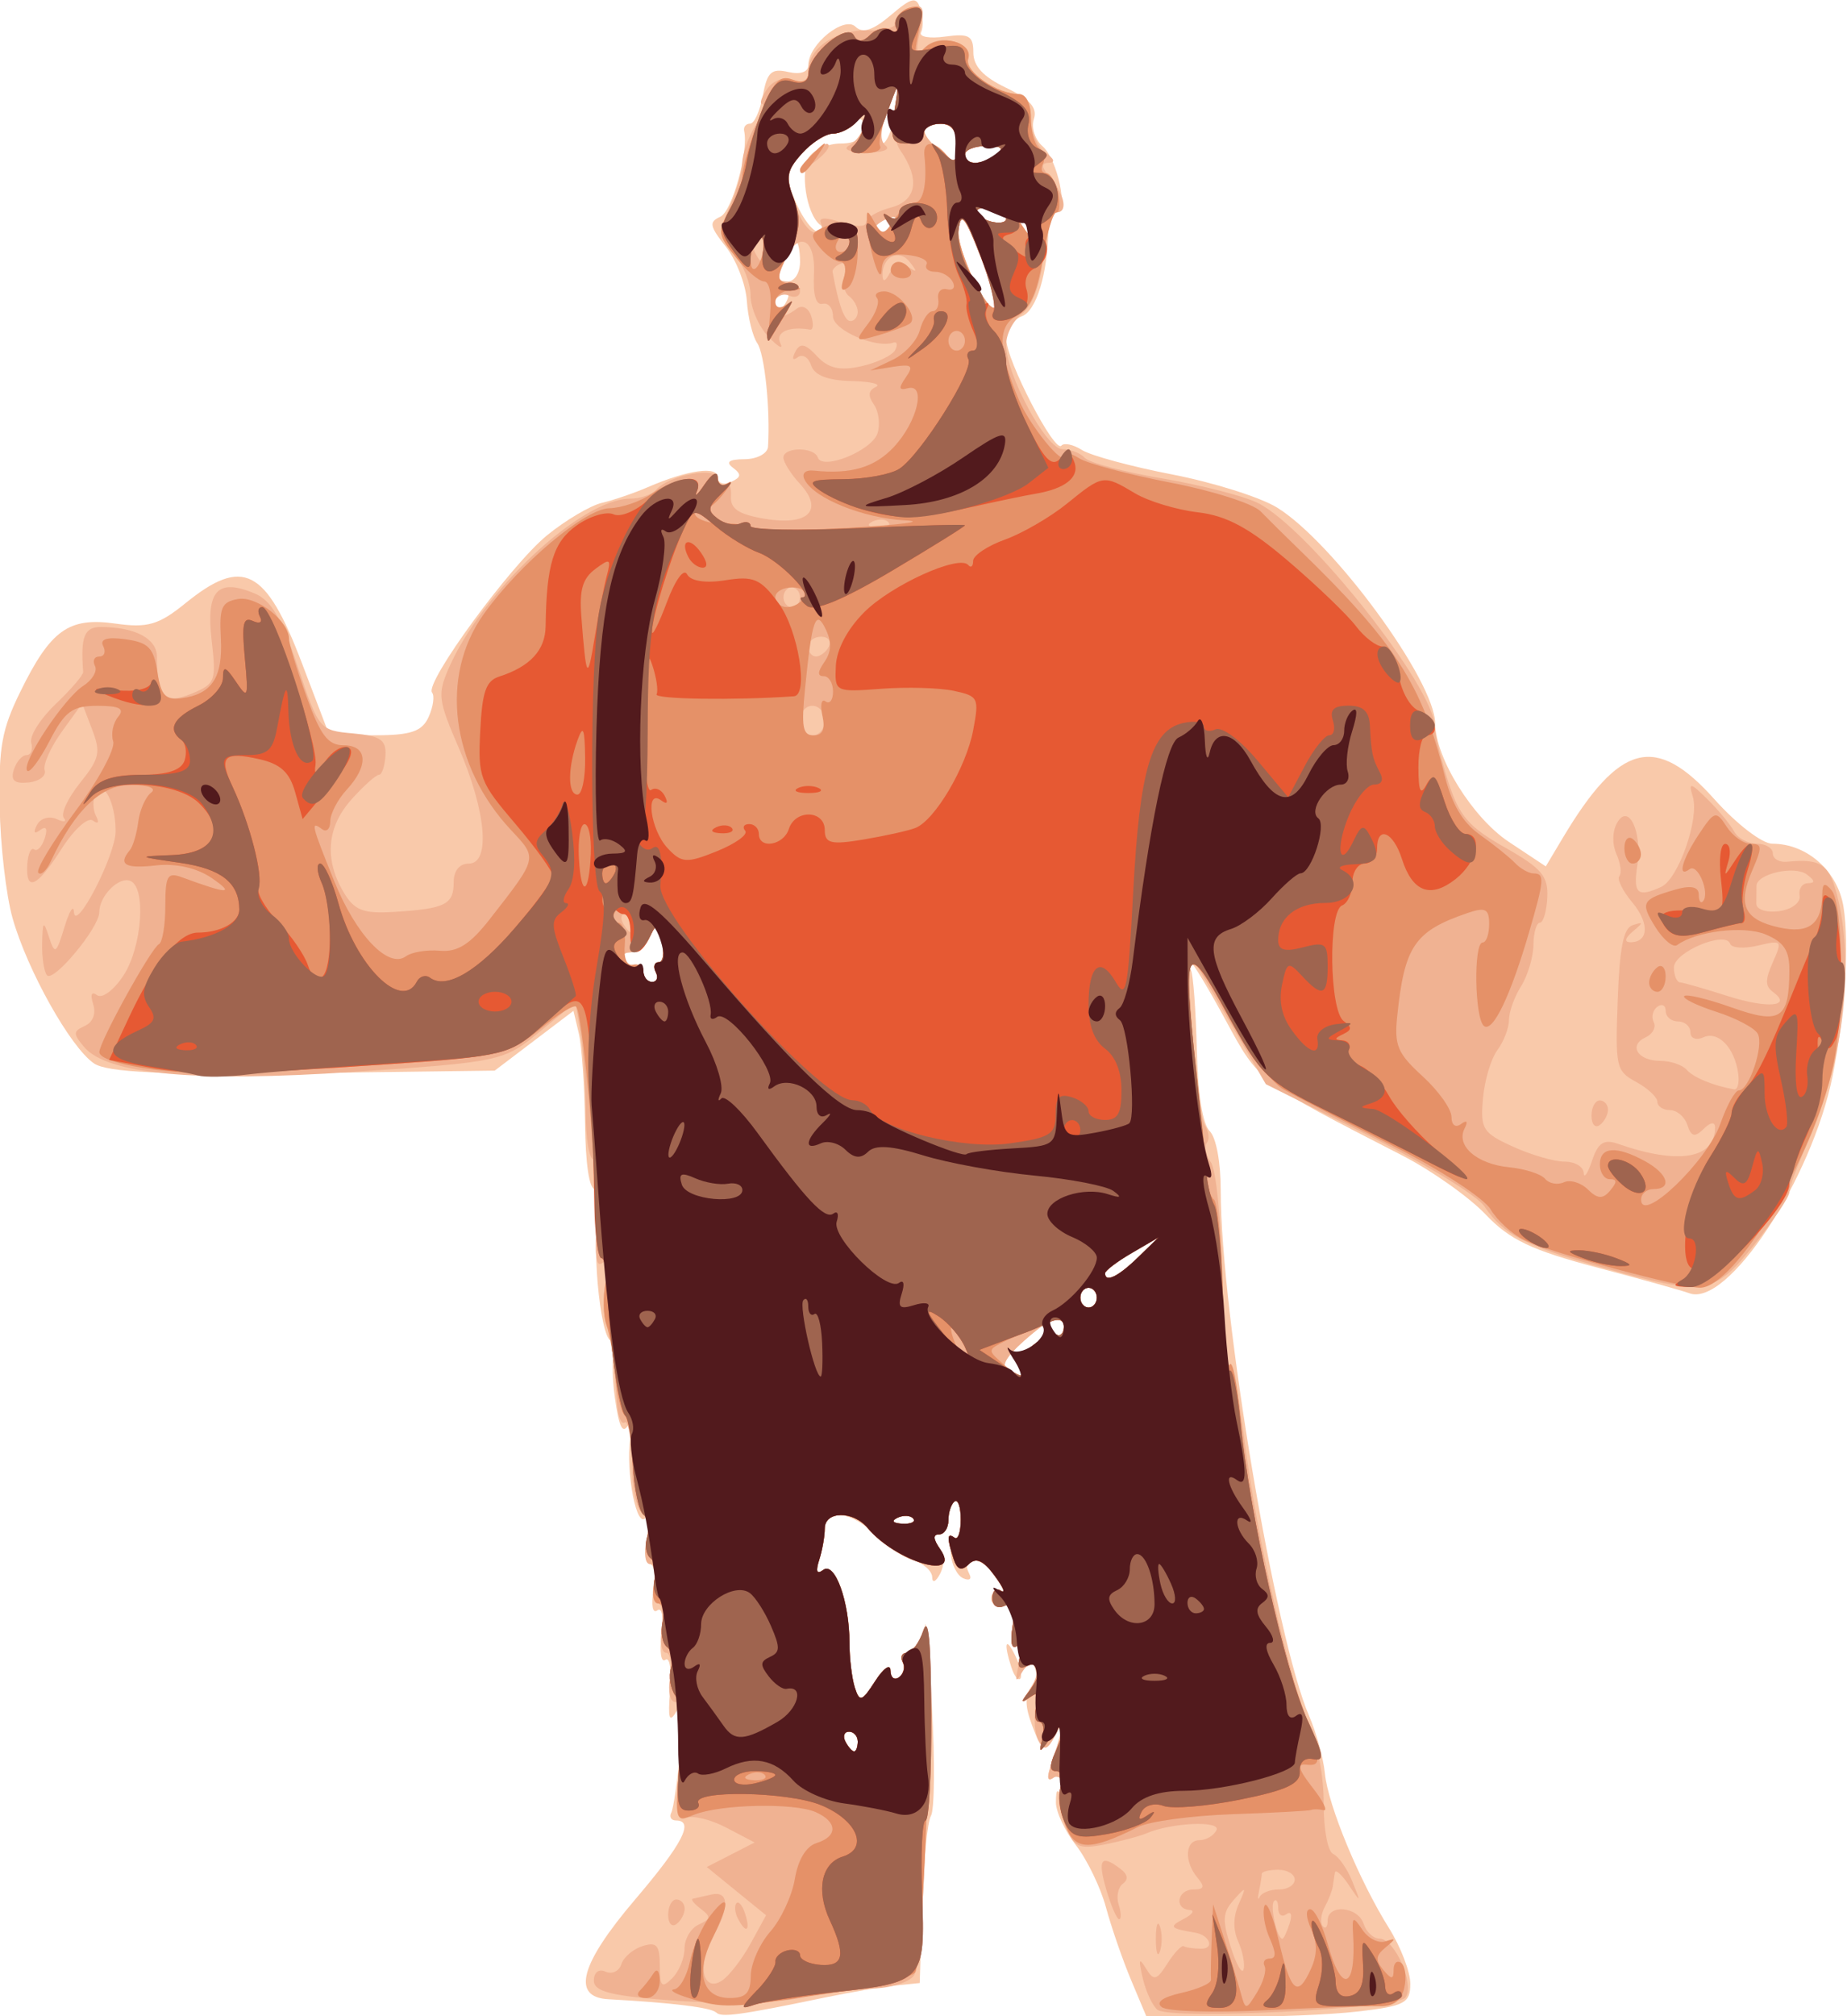 <svg xmlns="http://www.w3.org/2000/svg" xmlns:svg="http://www.w3.org/2000/svg" id="svg8" width="55mm" height="226.772" version="1.1" viewBox="0 0 55 60"><g id="layer1" transform="translate(-72.921,-102.324)"><g id="g21" transform="matrix(1.098,0,0,1.003,-1.354,-11.836)"><path style="fill:#f9c9aa;stroke-width:.256" id="path33" d="m 87.064,173.53 c -0.111,-0.146 -1.196,-0.292 -2.918,-0.394 -1.011,-0.06 -0.771,-1.039 0.727,-2.963 1.288,-1.655 1.612,-2.341 1.105,-2.341 -0.13,0 -0.187,-0.105 -0.127,-0.233 0.06,-0.128 0.169,-0.951 0.241,-1.829 0.097,-1.185 0.068,-1.483 -0.111,-1.157 -0.186,0.339 -0.224,0.193 -0.162,-0.638 0.045,-0.611 -0.01,-1.005 -0.127,-0.91 -0.117,0.095 -0.163,-0.224 -0.106,-0.737 0.06,-0.537 0.014,-0.833 -0.114,-0.73 -0.127,0.103 -0.169,-0.143 -0.102,-0.601 0.062,-0.426 0.016,-0.775 -0.104,-0.775 -0.121,0 -0.153,-0.332 -0.072,-0.756 0.084,-0.44 0.058,-0.686 -0.063,-0.588 -0.269,0.218 -0.546,-1.707 -0.366,-2.547 0.099,-0.462 0.078,-0.531 -0.075,-0.242 -0.157,0.298 -0.254,0.088 -0.368,-0.794 -0.085,-0.659 -0.081,-1.355 0.01,-1.547 0.097,-0.206 0.07,-0.272 -0.068,-0.16 -0.293,0.237 -0.59,-2.638 -0.383,-3.715 0.093,-0.487 0.057,-0.773 -0.1,-0.773 -0.155,0 -0.256,-0.742 -0.27,-1.976 -0.012,-1.087 -0.088,-2.277 -0.168,-2.645 l -0.145,-0.669 -1.068,0.887 -1.068,0.887 -5.192,0.074 c -3.824,0.055 -5.32,-0.022 -5.678,-0.29 -0.635,-0.476 -1.803,-2.756 -2.205,-4.306 -0.175,-0.674 -0.332,-2.164 -0.35,-3.311 -0.028,-1.773 0.056,-2.284 0.558,-3.405 0.823,-1.837 1.312,-2.222 2.578,-2.026 0.874,0.136 1.178,0.039 1.902,-0.604 1.558,-1.384 2.179,-1.037 3.154,1.764 l 0.75,2.154 h 1.235 c 0.977,0 1.281,-0.114 1.458,-0.547 0.123,-0.301 0.164,-0.624 0.092,-0.719 -0.214,-0.28 2.131,-3.787 3.121,-4.67 0.503,-0.447 1.171,-0.879 1.485,-0.96 0.314,-0.08 0.873,-0.289 1.242,-0.464 1.084,-0.513 1.9,-0.64 1.9,-0.293 0,0.174 0.159,0.237 0.354,0.139 0.285,-0.143 0.296,-0.226 0.056,-0.425 -0.205,-0.17 -0.105,-0.249 0.317,-0.252 0.338,-0.002 0.625,-0.169 0.636,-0.37 0.065,-1.1 -0.092,-2.754 -0.291,-3.071 -0.126,-0.2 -0.253,-0.764 -0.283,-1.253 -0.029,-0.489 -0.284,-1.211 -0.567,-1.605 -0.447,-0.623 -0.466,-0.739 -0.15,-0.897 0.318,-0.16 0.768,-1.937 0.644,-2.54 -0.025,-0.121 0.047,-0.22 0.161,-0.22 0.113,0 0.269,-0.376 0.346,-0.835 0.117,-0.696 0.231,-0.812 0.688,-0.698 0.337,0.084 0.548,0.001 0.548,-0.216 0,-0.604 0.971,-1.459 1.278,-1.126 0.19,0.206 0.476,0.104 0.951,-0.339 0.578,-0.539 0.699,-0.567 0.81,-0.188 0.072,0.245 0.079,0.556 0.015,0.691 -0.064,0.135 0.229,0.193 0.651,0.128 0.648,-0.099 0.767,-0.026 0.767,0.468 0,0.409 0.267,0.726 0.889,1.051 0.646,0.338 0.852,0.591 0.754,0.924 -0.076,0.258 0.027,0.612 0.234,0.811 0.41,0.393 0.712,1.961 0.377,1.961 -0.118,0 -0.217,0.23 -0.221,0.512 -0.018,1.315 -0.323,2.408 -0.716,2.571 -0.233,0.097 -0.423,0.404 -0.423,0.684 0,0.62 1.313,3.392 1.494,3.155 0.071,-0.093 0.321,-0.036 0.556,0.128 0.234,0.164 1.335,0.491 2.446,0.726 1.111,0.235 2.39,0.676 2.843,0.98 1.524,1.023 4.282,5.139 4.292,6.405 0.008,1.033 1.013,2.801 2.001,3.519 l 0.999,0.725 0.455,-0.834 c 1.546,-2.838 2.523,-3.112 4.12,-1.156 0.599,0.734 1.293,1.317 1.567,1.317 0.945,0 1.781,0.815 1.934,1.886 0.159,1.107 0.036,3.178 -0.295,4.992 -0.565,3.093 -2.858,6.897 -3.893,6.458 -0.163,-0.069 -1.288,-0.412 -2.502,-0.763 -1.768,-0.51 -2.368,-0.823 -3.018,-1.573 -0.447,-0.515 -1.466,-1.303 -2.265,-1.752 -3.895,-2.187 -3.875,-2.171 -4.78,-4 -0.472,-0.955 -0.904,-1.736 -0.959,-1.736 -0.055,0 -0.05,0.107 0.012,0.237 0.062,0.13 0.133,1.185 0.159,2.342 0.03,1.343 0.156,2.224 0.348,2.433 0.178,0.193 0.301,0.916 0.301,1.765 0,3.629 1.485,13.285 2.397,15.59 0.196,0.495 0.389,1.262 0.428,1.703 0.085,0.948 0.929,3.177 1.74,4.595 0.317,0.554 0.577,1.296 0.577,1.649 0,0.572 -0.151,0.66 -1.397,0.82 -0.769,0.099 -2.38,0.17 -3.582,0.158 l -2.184,-0.022 -0.413,-1.075 c -0.227,-0.591 -0.531,-1.556 -0.677,-2.144 -0.145,-0.588 -0.511,-1.418 -0.813,-1.844 -0.302,-0.426 -0.547,-0.999 -0.545,-1.272 0.003,-0.432 0.035,-0.44 0.245,-0.058 0.201,0.365 0.219,0.349 0.108,-0.097 -0.073,-0.295 -0.133,-0.599 -0.133,-0.676 0,-0.077 -0.118,-0.044 -0.262,0.072 -0.177,0.143 -0.213,0.054 -0.112,-0.275 0.438,-1.424 0.452,-1.542 0.113,-0.974 -0.305,0.511 -0.335,0.498 -0.596,-0.252 -0.205,-0.589 -0.211,-0.891 -0.023,-1.188 0.192,-0.302 0.166,-0.511 -0.105,-0.866 -0.197,-0.257 -0.358,-0.728 -0.358,-1.045 0,-0.346 -0.128,-0.543 -0.321,-0.491 -0.176,0.047 -0.317,-0.046 -0.313,-0.207 0.004,-0.161 0.121,-0.25 0.259,-0.198 0.138,0.052 0.064,-0.175 -0.164,-0.505 -0.394,-0.57 -0.951,-0.58 -0.683,-0.012 0.07,0.148 -0.008,0.201 -0.173,0.118 -0.165,-0.083 -0.315,-0.413 -0.333,-0.735 -0.018,-0.321 0.036,-0.528 0.121,-0.459 0.085,0.069 0.154,-0.179 0.154,-0.551 0,-0.372 -0.075,-0.615 -0.168,-0.54 -0.092,0.075 -0.168,0.325 -0.168,0.557 0,0.232 -0.113,0.422 -0.251,0.422 -0.179,0 -0.183,0.108 -0.013,0.376 0.151,0.238 0.162,0.533 0.031,0.805 -0.114,0.237 -0.209,0.279 -0.211,0.095 -0.002,-0.184 -0.236,-0.411 -0.521,-0.504 -0.285,-0.094 -0.753,-0.437 -1.04,-0.763 -0.604,-0.685 -1.348,-0.784 -1.348,-0.178 0,0.228 -0.067,0.645 -0.15,0.926 -0.102,0.349 -0.067,0.444 0.112,0.299 0.314,-0.254 0.708,0.948 0.708,2.16 0,0.459 0.066,1.059 0.146,1.334 0.129,0.44 0.194,0.417 0.554,-0.196 0.224,-0.382 0.41,-0.522 0.413,-0.311 0.003,0.211 0.107,0.3 0.232,0.199 0.125,-0.101 0.176,-0.293 0.113,-0.426 -0.063,-0.133 0.036,-0.317 0.22,-0.41 0.184,-0.092 0.351,-0.402 0.371,-0.689 0.02,-0.287 0.103,0.796 0.184,2.405 0.081,1.61 0.069,3.065 -0.027,3.233 -0.095,0.169 -0.203,1.354 -0.239,2.634 l -0.066,2.328 -0.671,0.075 c -0.369,0.041 -1.224,0.201 -1.9,0.355 -2.297,0.523 -2.827,0.602 -2.951,0.44 z m 3.845,-8.04 c 0,-0.161 -0.107,-0.293 -0.237,-0.293 -0.13,0 -0.175,0.132 -0.099,0.293 0.076,0.161 0.183,0.293 0.237,0.293 0.054,0 0.099,-0.132 0.099,-0.293 z m 1.504,-6.616 c -0.074,-0.097 -0.267,-0.108 -0.429,-0.023 -0.178,0.093 -0.125,0.163 0.135,0.177 0.236,0.013 0.368,-0.057 0.293,-0.154 z m 2.862,-4.491 c -0.132,-0.28 0.742,-1.071 1.055,-0.955 0.092,0.034 0.168,-0.07 0.168,-0.231 0,-0.462 -0.303,-0.348 -1.087,0.409 -0.481,0.465 -0.628,0.754 -0.435,0.855 0.432,0.226 0.442,0.224 0.299,-0.079 z m 2.117,-2.063 c 0,-0.161 -0.101,-0.293 -0.224,-0.293 -0.123,0 -0.224,0.132 -0.224,0.293 0,0.161 0.101,0.293 0.224,0.293 0.123,0 0.224,-0.132 0.224,-0.293 z m 1.118,-1.195 0.559,-0.596 -0.727,0.464 c -0.4,0.255 -0.727,0.527 -0.727,0.603 0,0.291 0.356,0.104 0.894,-0.471 z m -13.079,-8.464 c -0.076,-0.161 -0.041,-0.293 0.078,-0.293 0.119,0 0.16,-0.278 0.092,-0.619 -0.107,-0.537 -0.15,-0.556 -0.326,-0.146 -0.111,0.26 -0.354,0.472 -0.539,0.472 -0.186,0 -0.274,0.134 -0.197,0.297 0.077,0.164 0.234,0.222 0.349,0.129 0.114,-0.093 0.208,-0.029 0.208,0.142 0,0.17 0.107,0.31 0.237,0.31 0.13,0 0.175,-0.132 0.099,-0.293 z m 3.465,-19.756 c 0.16,-0.253 0.182,-0.439 0.051,-0.439 -0.125,0 -0.285,0.198 -0.356,0.439 -0.071,0.241 -0.094,0.439 -0.051,0.439 0.043,0 0.203,-0.198 0.356,-0.439 z m 5.334,-1.508 c -0.414,-1.15 -0.525,-1.297 -0.589,-0.774 -0.071,0.585 0.804,2.579 1.012,2.307 0.048,-0.063 -0.142,-0.753 -0.423,-1.533 z m -4.887,0.191 c 0,-0.322 -0.047,-0.585 -0.104,-0.585 -0.057,0 -0.212,0.263 -0.343,0.585 -0.191,0.467 -0.17,0.585 0.104,0.585 0.194,0 0.343,-0.254 0.343,-0.585 z m 6.484,-0.696 c 0,-0.061 -0.176,-0.291 -0.391,-0.512 -0.355,-0.364 -0.363,-0.354 -0.084,0.111 0.292,0.488 0.476,0.643 0.476,0.402 z m -5.944,-0.406 c -0.374,-0.331 -0.549,-1.603 -0.279,-2.029 0.133,-0.21 0.514,-0.381 0.848,-0.381 0.396,0 0.606,-0.156 0.606,-0.449 0,-0.309 -0.072,-0.354 -0.231,-0.146 -0.127,0.166 -0.393,0.302 -0.591,0.302 -0.198,0 -0.581,0.269 -0.85,0.598 -0.461,0.562 -0.47,0.649 -0.148,1.463 0.188,0.476 0.465,0.864 0.616,0.861 0.188,-0.003 0.198,-0.071 0.031,-0.22 z m 2.03,-0.065 c 0.078,-0.166 -0.011,-0.215 -0.21,-0.115 -0.387,0.195 -0.458,0.404 -0.137,0.404 0.116,0 0.272,-0.13 0.347,-0.289 z m 3.02,-0.116 c 0,-0.062 -0.201,-0.181 -0.447,-0.265 -0.246,-0.084 -0.391,-0.034 -0.322,0.112 0.12,0.255 0.77,0.384 0.77,0.153 z m -1.341,-2.229 c 0,-0.39 -0.149,-0.585 -0.447,-0.585 -0.551,0 -0.569,0.253 -0.056,0.763 0.508,0.505 0.503,0.506 0.503,-0.178 z m 1.086,0.325 c 0.214,-0.178 0.132,-0.252 -0.279,-0.252 -0.321,0 -0.583,0.115 -0.583,0.256 0,0.325 0.467,0.323 0.862,-0.004 z m -2.776,-1.091 c 0.206,-1.075 0.043,-1.139 -0.257,-0.101 -0.137,0.477 -0.169,0.867 -0.07,0.867 0.099,0 0.246,-0.345 0.327,-0.766 z m 3.171,45.974 c -0.216,-0.736 -0.152,-0.926 0.111,-0.333 0.131,0.294 0.19,0.596 0.133,0.671 -0.058,0.075 -0.167,-0.077 -0.244,-0.339 z"/><path style="fill:#f0b292;stroke-width:.256" id="path31" d="m 99.044,173.457 c -0.137,-0.116 -0.32,-0.54 -0.406,-0.943 -0.122,-0.569 -0.103,-0.634 0.086,-0.293 0.211,0.381 0.287,0.362 0.583,-0.146 0.187,-0.322 0.387,-0.552 0.443,-0.512 0.056,0.04 0.27,0.073 0.475,0.073 0.369,0 0.226,-0.405 -0.168,-0.476 -0.679,-0.121 -0.721,-0.175 -0.317,-0.402 0.246,-0.138 0.321,-0.261 0.168,-0.272 -0.428,-0.032 -0.332,-0.606 0.101,-0.606 0.296,0 0.32,-0.078 0.112,-0.351 -0.368,-0.482 -0.337,-1.112 0.054,-1.112 0.177,0 0.385,-0.132 0.461,-0.294 0.139,-0.295 -1.217,-0.23 -1.901,0.091 -0.184,0.086 -0.696,0.235 -1.136,0.331 -0.709,0.153 -0.832,0.085 -1.07,-0.6 -0.148,-0.425 -0.215,-0.844 -0.149,-0.931 0.066,-0.086 0.12,0.018 0.12,0.233 0,0.215 0.053,0.321 0.117,0.237 0.21,-0.276 -0.158,-1.117 -0.402,-0.919 -0.15,0.122 -0.183,0.013 -0.088,-0.294 0.082,-0.268 0.208,-0.718 0.278,-0.999 0.109,-0.434 0.088,-0.429 -0.138,0.035 -0.216,0.442 -0.303,0.471 -0.459,0.146 -0.106,-0.221 -0.134,-0.648 -0.062,-0.95 0.097,-0.408 0.053,-0.487 -0.173,-0.31 -0.246,0.194 -0.244,0.144 0.008,-0.263 0.171,-0.276 0.241,-0.594 0.156,-0.706 -0.086,-0.112 -0.258,-0.01 -0.382,0.227 -0.169,0.321 -0.188,0.254 -0.076,-0.265 0.09,-0.418 0.065,-0.626 -0.065,-0.521 -0.126,0.102 -0.17,-0.135 -0.107,-0.57 0.079,-0.538 0.021,-0.718 -0.207,-0.65 -0.173,0.052 -0.312,-0.037 -0.309,-0.198 0.004,-0.161 0.104,-0.25 0.224,-0.198 0.12,0.052 0.029,-0.178 -0.202,-0.511 -0.299,-0.432 -0.498,-0.52 -0.694,-0.307 -0.196,0.213 -0.315,0.163 -0.413,-0.171 -0.182,-0.62 -0.174,-0.779 0.03,-0.614 0.092,0.075 0.168,-0.168 0.168,-0.54 0,-0.372 -0.075,-0.615 -0.168,-0.54 -0.092,0.075 -0.168,0.325 -0.168,0.557 0,0.232 -0.113,0.422 -0.251,0.422 -0.173,0 -0.165,0.136 0.027,0.439 0.605,0.955 -1.198,0.376 -1.968,-0.632 -0.396,-0.518 -1.162,-0.504 -1.162,0.022 0,0.228 -0.067,0.645 -0.15,0.926 -0.102,0.349 -0.067,0.444 0.112,0.299 0.314,-0.254 0.708,0.948 0.708,2.16 0,0.459 0.066,1.059 0.146,1.334 0.129,0.44 0.194,0.417 0.554,-0.196 0.224,-0.382 0.41,-0.522 0.413,-0.311 0.003,0.211 0.107,0.3 0.232,0.199 0.125,-0.101 0.169,-0.306 0.099,-0.456 -0.071,-0.15 -0.019,-0.272 0.115,-0.272 0.134,0 0.344,-0.296 0.465,-0.659 0.151,-0.448 0.18,1.022 0.091,4.601 -0.075,3.018 -0.231,5.419 -0.368,5.634 -0.131,0.206 -0.653,0.38 -1.16,0.387 -0.508,0.007 -1.376,0.131 -1.929,0.276 -0.553,0.145 -2.037,0.185 -3.298,0.089 -1.795,-0.137 -2.292,-0.267 -2.292,-0.6 0,-0.247 0.133,-0.359 0.317,-0.267 0.174,0.087 0.367,-0.012 0.428,-0.221 0.061,-0.209 0.321,-0.452 0.577,-0.539 0.382,-0.131 0.466,-0.025 0.466,0.581 0,0.625 0.052,0.683 0.335,0.376 0.184,-0.2 0.335,-0.598 0.335,-0.883 0,-0.285 0.173,-0.605 0.385,-0.712 0.33,-0.166 0.338,-0.232 0.056,-0.466 -0.181,-0.15 -0.279,-0.285 -0.217,-0.299 0.061,-0.015 0.288,-0.071 0.503,-0.125 0.487,-0.122 0.502,0.392 0.036,1.262 -0.433,0.81 -0.262,1.669 0.256,1.289 0.194,-0.142 0.542,-0.636 0.773,-1.097 l 0.42,-0.839 -0.804,-0.716 -0.804,-0.716 0.649,-0.364 0.649,-0.364 -0.771,-0.442 c -0.424,-0.243 -0.913,-0.371 -1.086,-0.284 -0.258,0.13 -0.291,-0.165 -0.18,-1.641 0.093,-1.234 0.057,-1.799 -0.114,-1.799 -0.145,0 -0.205,-0.305 -0.142,-0.732 0.059,-0.402 0.009,-0.732 -0.112,-0.732 -0.12,0 -0.171,-0.329 -0.112,-0.732 0.059,-0.402 0.009,-0.732 -0.112,-0.732 -0.12,0 -0.166,-0.263 -0.102,-0.585 0.064,-0.322 0.015,-0.585 -0.11,-0.585 -0.128,0 -0.168,-0.307 -0.091,-0.707 0.08,-0.419 0.031,-0.753 -0.121,-0.819 -0.141,-0.062 -0.267,-0.718 -0.279,-1.46 -0.012,-0.741 -0.098,-1.287 -0.19,-1.212 -0.092,0.075 -0.186,-0.169 -0.209,-0.54 -0.098,-1.61 -0.131,-1.874 -0.288,-2.359 -0.091,-0.282 -0.101,-0.853 -0.021,-1.268 0.098,-0.511 0.066,-0.692 -0.1,-0.558 -0.171,0.138 -0.209,-0.295 -0.126,-1.439 0.071,-0.976 0.03,-1.637 -0.1,-1.637 -0.12,0 -0.218,-0.642 -0.218,-1.427 0,-0.785 -0.062,-1.834 -0.138,-2.332 l -0.138,-0.905 -0.98,0.883 c -0.961,0.865 -1.058,0.888 -5.024,1.18 -4.307,0.317 -6.702,0.074 -7.325,-0.743 -0.299,-0.391 -0.296,-0.46 0.025,-0.621 0.218,-0.109 0.307,-0.365 0.225,-0.644 -0.085,-0.291 -0.045,-0.39 0.108,-0.266 0.134,0.108 0.453,-0.151 0.709,-0.577 0.51,-0.849 0.628,-2.624 0.188,-2.816 -0.312,-0.136 -0.84,0.45 -0.84,0.932 0,0.456 -1.245,2.096 -1.419,1.868 -0.08,-0.105 -0.139,-0.532 -0.13,-0.947 0.014,-0.665 0.036,-0.687 0.188,-0.178 0.156,0.522 0.196,0.494 0.414,-0.293 0.133,-0.479 0.249,-0.688 0.259,-0.464 0.029,0.657 1.136,-1.686 1.132,-2.395 -0.005,-0.863 -0.337,-1.548 -0.541,-1.116 -0.084,0.178 -0.081,0.476 0.007,0.662 0.095,0.202 0.062,0.259 -0.084,0.141 -0.134,-0.109 -0.513,0.265 -0.844,0.833 -0.671,1.152 -0.982,1.307 -0.934,0.465 0.018,-0.311 0.102,-0.509 0.186,-0.441 0.085,0.068 0.213,-0.079 0.286,-0.328 0.086,-0.292 0.042,-0.379 -0.123,-0.246 -0.163,0.131 -0.194,0.076 -0.087,-0.151 0.093,-0.197 0.332,-0.276 0.531,-0.176 0.199,0.1 0.288,0.085 0.198,-0.033 -0.09,-0.118 0.106,-0.584 0.436,-1.034 0.535,-0.731 0.571,-0.903 0.331,-1.591 l -0.269,-0.772 -0.553,0.839 c -0.304,0.462 -0.513,0.977 -0.465,1.144 0.048,0.168 -0.149,0.33 -0.438,0.362 -0.383,0.042 -0.491,-0.061 -0.398,-0.378 0.07,-0.239 0.226,-0.435 0.346,-0.435 0.12,0 0.177,-0.164 0.126,-0.364 -0.051,-0.2 0.248,-0.718 0.664,-1.151 0.416,-0.433 0.751,-0.862 0.745,-0.953 -0.075,-1.05 0.03,-1.336 0.491,-1.333 0.928,0.007 1.509,0.348 1.509,0.884 0,1.175 0.215,1.427 0.938,1.097 0.651,-0.297 0.674,-0.365 0.545,-1.597 -0.154,-1.47 0.161,-1.841 1.17,-1.377 0.447,0.206 0.727,0.727 1.165,2.166 0.569,1.868 0.591,1.897 1.495,1.985 0.751,0.073 0.912,0.193 0.885,0.659 -0.018,0.313 -0.097,0.569 -0.176,0.569 -0.079,0 -0.41,0.323 -0.735,0.718 -0.674,0.817 -0.755,1.774 -0.233,2.75 0.299,0.558 0.533,0.659 1.397,0.599 1.371,-0.094 1.597,-0.219 1.597,-0.878 0,-0.342 0.157,-0.554 0.409,-0.554 0.597,0 0.475,-1.544 -0.27,-3.431 -0.558,-1.412 -0.579,-1.591 -0.281,-2.346 0.905,-2.292 3.599,-5.051 4.931,-5.051 0.268,0 0.583,-0.118 0.699,-0.262 0.361,-0.445 1.666,-0.703 1.666,-0.33 0,0.183 0.089,0.261 0.198,0.173 0.109,-0.088 0.185,0.066 0.168,0.342 -0.023,0.379 0.204,0.545 0.925,0.676 1.177,0.214 1.604,-0.257 0.944,-1.04 -0.246,-0.291 -0.446,-0.64 -0.446,-0.776 0,-0.32 0.834,-0.324 0.932,-0.004 0.121,0.396 1.468,-0.202 1.62,-0.72 0.077,-0.262 0.033,-0.644 -0.097,-0.849 -0.17,-0.268 -0.155,-0.416 0.052,-0.525 0.159,-0.083 -0.142,-0.162 -0.668,-0.175 -0.631,-0.015 -1.001,-0.172 -1.085,-0.46 -0.071,-0.241 -0.234,-0.352 -0.363,-0.247 -0.142,0.115 -0.168,0.048 -0.066,-0.167 0.127,-0.269 0.271,-0.235 0.585,0.136 0.306,0.362 0.623,0.442 1.2,0.3 0.431,-0.106 0.845,-0.322 0.92,-0.481 0.075,-0.159 0.053,-0.258 -0.048,-0.22 -0.479,0.179 -1.638,-0.372 -1.638,-0.779 0,-0.245 -0.126,-0.413 -0.279,-0.373 -0.184,0.048 -0.265,-0.251 -0.237,-0.878 0.049,-1.095 -0.438,-1.311 -0.825,-0.366 -0.191,0.467 -0.17,0.585 0.104,0.585 0.189,0 0.343,0.128 0.343,0.283 0,0.156 -0.138,0.214 -0.307,0.13 -0.169,-0.085 -0.363,0.038 -0.432,0.273 -0.128,0.435 0.197,0.491 0.659,0.112 0.141,-0.115 0.313,-0.014 0.383,0.224 0.07,0.239 0.055,0.42 -0.032,0.403 -0.572,-0.112 -0.951,0.078 -0.805,0.404 0.09,0.201 -0.055,0.115 -0.322,-0.192 -0.267,-0.307 -0.486,-0.861 -0.486,-1.232 0,-0.371 -0.203,-0.923 -0.452,-1.226 -0.42,-0.512 -0.428,-0.612 -0.113,-1.402 0.186,-0.468 0.339,-1.052 0.34,-1.298 6.71e-4,-0.246 0.158,-0.74 0.349,-1.098 0.191,-0.358 0.28,-0.65 0.196,-0.65 -0.084,0 -0.025,-0.201 0.131,-0.446 0.163,-0.257 0.458,-0.373 0.698,-0.273 0.28,0.116 0.416,0.028 0.416,-0.269 0,-0.675 0.769,-1.234 1.646,-1.196 0.433,0.019 0.768,-0.1 0.744,-0.264 -0.024,-0.164 0.146,-0.352 0.378,-0.418 0.36,-0.102 0.398,-8.8e-4 0.265,0.692 -0.128,0.665 -0.101,0.752 0.15,0.48 0.38,-0.413 1.295,-0.134 1.152,0.352 -0.107,0.365 0.789,1.048 1.376,1.048 0.196,0 0.325,0.285 0.325,0.717 0,0.394 0.176,0.851 0.391,1.015 0.246,0.188 0.282,0.302 0.096,0.307 -0.222,0.007 -0.208,0.123 0.056,0.469 0.387,0.506 0.462,1.003 0.153,1.003 -0.109,0 -0.267,0.597 -0.35,1.327 -0.096,0.839 -0.311,1.457 -0.584,1.68 -0.238,0.194 -0.432,0.607 -0.432,0.916 0,0.891 1.09,3.102 1.53,3.102 0.216,0 0.489,0.116 0.605,0.258 0.117,0.142 1.068,0.418 2.113,0.612 1.045,0.195 2.207,0.521 2.581,0.726 1.379,0.754 4.797,5.487 4.797,6.642 0,0.207 0.162,0.932 0.36,1.611 0.301,1.033 0.554,1.355 1.542,1.967 0.998,0.619 1.177,0.849 1.149,1.482 -0.018,0.412 -0.109,0.75 -0.201,0.75 -0.092,1.1e-4 -0.171,0.297 -0.175,0.659 -0.004,0.362 -0.155,0.914 -0.335,1.227 -0.181,0.312 -0.328,0.763 -0.328,1.001 0,0.238 -0.142,0.641 -0.315,0.895 -0.173,0.254 -0.349,0.902 -0.391,1.441 -0.07,0.904 -0.008,1.012 0.818,1.424 0.492,0.245 1.12,0.444 1.397,0.443 0.277,-0.001 0.509,0.148 0.517,0.332 0.008,0.184 0.109,0.024 0.226,-0.357 0.165,-0.541 0.321,-0.65 0.712,-0.501 1.639,0.626 2.625,0.442 2.625,-0.489 0,-0.174 -0.125,-0.157 -0.309,0.043 -0.238,0.259 -0.339,0.234 -0.44,-0.111 -0.072,-0.246 -0.285,-0.446 -0.473,-0.446 -0.188,0 -0.342,-0.111 -0.342,-0.246 0,-0.135 -0.258,-0.4 -0.573,-0.588 -0.549,-0.327 -0.57,-0.432 -0.503,-2.438 0.052,-1.559 0.156,-2.126 0.406,-2.215 0.298,-0.106 0.298,-0.085 0,0.191 -0.206,0.191 -0.233,0.312 -0.069,0.315 0.504,0.008 0.532,-0.561 0.059,-1.18 -0.261,-0.341 -0.419,-0.693 -0.351,-0.781 0.067,-0.088 0.033,-0.381 -0.078,-0.65 -0.119,-0.292 -0.116,-0.661 0.008,-0.913 0.313,-0.638 0.698,0.235 0.555,1.26 -0.115,0.823 0.011,0.943 0.649,0.623 0.467,-0.235 1.04,-2.024 0.857,-2.679 -0.121,-0.435 -0.066,-0.424 0.4,0.08 0.298,0.322 0.621,0.75 0.72,0.951 0.098,0.201 0.375,0.366 0.615,0.366 0.24,0 0.436,0.13 0.436,0.289 0,0.159 0.176,0.27 0.391,0.246 0.94,-0.103 1.159,0.079 1.386,1.147 0.441,2.079 0.108,4.895 -0.859,7.257 -0.259,0.632 -0.471,1.262 -0.471,1.401 0,0.138 -0.422,0.832 -0.939,1.541 -1.097,1.507 -1.331,1.547 -4.102,0.701 -2.132,-0.651 -2.705,-0.975 -3.234,-1.829 -0.196,-0.317 -1.609,-1.261 -3.139,-2.097 l -2.783,-1.521 -1.078,-2.031 -1.078,-2.031 0.156,2.488 c 0.086,1.368 0.243,2.632 0.349,2.807 0.106,0.176 0.13,0.403 0.052,0.505 -0.078,0.102 -0.028,0.364 0.11,0.583 0.14,0.22 0.278,1.708 0.311,3.339 0.033,1.618 0.117,2.823 0.188,2.676 0.07,-0.146 0.251,0.824 0.402,2.155 0.324,2.865 1.253,7.33 1.784,8.568 0.208,0.485 0.375,1.499 0.373,2.264 -0.002,0.802 0.108,1.443 0.261,1.52 0.146,0.073 0.378,0.437 0.515,0.809 0.239,0.645 0.235,0.65 -0.097,0.107 -0.191,-0.312 -0.36,-0.477 -0.376,-0.366 -0.015,0.111 -0.042,0.301 -0.059,0.422 -0.017,0.121 -0.115,0.393 -0.218,0.605 -0.103,0.212 -0.126,0.464 -0.052,0.561 0.074,0.097 0.134,0.022 0.134,-0.166 0,-0.5 0.824,-0.417 0.975,0.098 0.071,0.241 0.266,0.439 0.433,0.439 0.415,0 0.969,1.394 0.696,1.752 -0.255,0.333 -6.359,0.662 -6.714,0.361 z m 2.183,-2.032 c -0.145,-0.355 -0.14,-0.731 0.014,-1.114 0.212,-0.525 0.2,-0.537 -0.13,-0.13 -0.309,0.382 -0.322,0.589 -0.088,1.403 0.151,0.525 0.308,0.825 0.349,0.666 0.041,-0.159 -0.025,-0.53 -0.145,-0.825 z m 1.393,-0.536 c 0.076,-0.26 0.039,-0.378 -0.088,-0.275 -0.122,0.098 -0.221,0.017 -0.221,-0.18 0,-0.197 -0.053,-0.29 -0.117,-0.205 -0.11,0.144 0.09,1.115 0.229,1.115 0.035,0 0.124,-0.204 0.197,-0.454 z m -0.29,-1.009 c 0.236,0 0.429,-0.132 0.429,-0.293 0,-0.161 -0.201,-0.293 -0.447,-0.293 -0.246,0 -0.447,0.055 -0.447,0.122 0,0.067 -0.034,0.298 -0.075,0.512 -0.041,0.214 -0.033,0.291 0.019,0.17 0.052,-0.121 0.287,-0.22 0.522,-0.22 z m -11.421,-4.39 c 0,-0.161 -0.107,-0.293 -0.237,-0.293 -0.13,0 -0.175,0.132 -0.099,0.293 0.076,0.161 0.183,0.293 0.237,0.293 0.054,0 0.099,-0.132 0.099,-0.293 z m 1.504,-6.616 c -0.074,-0.097 -0.267,-0.108 -0.429,-0.023 -0.178,0.093 -0.125,0.163 0.135,0.177 0.236,0.013 0.368,-0.057 0.293,-0.154 z m 2.862,-4.491 c -0.132,-0.28 0.742,-1.071 1.055,-0.955 0.092,0.034 0.168,-0.07 0.168,-0.231 0,-0.462 -0.303,-0.348 -1.087,0.409 -0.481,0.465 -0.628,0.754 -0.435,0.855 0.432,0.226 0.442,0.224 0.299,-0.079 z m 2.117,-2.063 c 0,-0.161 -0.101,-0.293 -0.224,-0.293 -0.123,0 -0.224,0.132 -0.224,0.293 0,0.161 0.101,0.293 0.224,0.293 0.123,0 0.224,-0.132 0.224,-0.293 z m 1.118,-1.195 0.559,-0.596 -0.727,0.464 c -0.4,0.255 -0.727,0.527 -0.727,0.603 0,0.291 0.356,0.104 0.894,-0.471 z m 16.275,-5.464 c -0.098,-0.761 -0.544,-1.266 -0.943,-1.065 -0.194,0.097 -0.352,0.031 -0.352,-0.147 0,-0.178 -0.151,-0.324 -0.335,-0.324 -0.184,0 -0.335,-0.139 -0.335,-0.31 0,-0.17 -0.102,-0.227 -0.227,-0.126 -0.125,0.101 -0.169,0.307 -0.098,0.458 0.071,0.151 -0.027,0.353 -0.219,0.449 -0.477,0.239 -0.214,0.699 0.4,0.699 0.276,0 0.597,0.119 0.713,0.264 0.186,0.231 0.719,0.472 1.284,0.58 0.098,0.019 0.148,-0.197 0.112,-0.478 z m 0.941,-2.414 c -0.212,-0.171 -0.211,-0.364 0.002,-0.885 0.26,-0.637 0.243,-0.658 -0.408,-0.488 -0.374,0.098 -0.713,0.074 -0.752,-0.054 -0.123,-0.399 -1.525,0.247 -1.525,0.702 0,0.237 0.075,0.436 0.168,0.444 0.092,0.007 0.671,0.189 1.286,0.404 1.092,0.382 1.771,0.314 1.23,-0.123 z m -30.296,-0.586 c -0.076,-0.161 -0.041,-0.293 0.078,-0.293 0.119,0 0.16,-0.278 0.092,-0.619 -0.107,-0.537 -0.15,-0.556 -0.326,-0.146 -0.111,0.26 -0.354,0.472 -0.539,0.472 -0.186,0 -0.274,0.134 -0.197,0.297 0.077,0.164 0.234,0.222 0.349,0.129 0.114,-0.093 0.208,-0.029 0.208,0.142 0,0.17 0.107,0.31 0.237,0.31 0.13,0 0.175,-0.132 0.099,-0.293 z m -0.559,-1.463 c 0,-0.161 -0.107,-0.293 -0.237,-0.293 -0.13,0 -0.175,0.132 -0.099,0.293 0.076,0.161 0.183,0.293 0.237,0.293 0.054,0 0.099,-0.132 0.099,-0.293 z m 31.58,-0.805 c -0.031,-0.201 0.07,-0.368 0.224,-0.37 0.204,-0.003 0.197,-0.073 -0.026,-0.258 -0.331,-0.275 -1.36,-0.022 -1.367,0.336 -0.002,0.121 -0.004,0.36 -0.004,0.532 0,0.172 0.277,0.27 0.615,0.22 0.346,-0.052 0.59,-0.253 0.559,-0.458 z m -26.438,-5.195 c 0,-0.241 -0.151,-0.439 -0.335,-0.439 -0.184,0 -0.335,0.198 -0.335,0.439 0,0.241 0.151,0.439 0.335,0.439 0.184,0 0.335,-0.198 0.335,-0.439 z m 0.112,-2.195 c 0.076,-0.161 -0.019,-0.293 -0.21,-0.293 -0.192,0 -0.349,0.132 -0.349,0.293 0,0.161 0.095,0.293 0.21,0.293 0.116,0 0.273,-0.132 0.349,-0.293 z m -0.783,-1.463 c 0,-0.161 -0.101,-0.293 -0.224,-0.293 -0.123,0 -0.224,0.132 -0.224,0.293 0,0.161 0.101,0.293 0.224,0.293 0.123,0 0.224,-0.132 0.224,-0.293 z m 2.399,-2.226 c -0.074,-0.097 -0.267,-0.108 -0.429,-0.023 -0.178,0.093 -0.125,0.163 0.135,0.177 0.236,0.013 0.368,-0.057 0.293,-0.154 z m -0.834,-6.245 c 0,-0.151 -0.107,-0.362 -0.239,-0.469 -0.131,-0.106 -0.182,-0.388 -0.112,-0.627 0.07,-0.239 0.019,-0.387 -0.113,-0.329 -0.132,0.058 -0.23,0.168 -0.217,0.244 0.163,0.979 0.321,1.456 0.484,1.456 0.109,0 0.198,-0.124 0.198,-0.275 z m 3.322,-1.672 c -0.414,-1.15 -0.525,-1.297 -0.589,-0.774 -0.071,0.585 0.804,2.579 1.012,2.307 0.048,-0.063 -0.142,-0.753 -0.423,-1.533 z m -1.949,0.343 c 0.236,0.175 0.246,0.143 0.044,-0.142 -0.287,-0.406 -0.748,-0.175 -0.743,0.373 0.002,0.229 0.07,0.21 0.199,-0.055 0.116,-0.239 0.319,-0.311 0.5,-0.177 z m -3.906,-0.578 c 0,-0.234 -0.085,-0.357 -0.19,-0.272 -0.104,0.085 -0.132,0.276 -0.061,0.426 0.181,0.383 0.251,0.34 0.251,-0.154 z m 7.453,-0.27 c 0,-0.061 -0.176,-0.291 -0.391,-0.512 -0.355,-0.364 -0.363,-0.354 -0.084,0.111 0.292,0.488 0.476,0.643 0.476,0.402 z m -5.916,-0.456 c -0.079,-0.168 0.132,-0.176 0.546,-0.02 0.371,0.139 0.675,0.141 0.675,0.004 0,-0.137 0.3,-0.335 0.667,-0.441 0.709,-0.204 0.808,-0.842 0.263,-1.701 -0.161,-0.255 -0.224,-0.79 -0.148,-1.272 l 0.131,-0.833 -0.31,0.878 c -0.22,0.622 -0.239,0.941 -0.066,1.093 0.134,0.118 -0.108,0.208 -0.538,0.199 -0.464,-0.01 -0.646,-0.097 -0.447,-0.215 0.184,-0.109 0.368,-0.397 0.407,-0.638 0.058,-0.352 0.016,-0.367 -0.212,-0.073 -0.156,0.201 -0.446,0.366 -0.645,0.366 -0.198,0 -0.573,0.259 -0.833,0.576 -0.413,0.504 -0.44,0.688 -0.217,1.463 0.141,0.488 0.391,0.887 0.555,0.887 0.165,0 0.241,-0.123 0.17,-0.274 z m -0.294,-1.944 c 0.212,-0.29 0.434,-0.464 0.493,-0.387 0.059,0.077 -0.115,0.314 -0.386,0.527 -0.471,0.37 -0.476,0.364 -0.107,-0.14 z m 2.295,1.929 c 0.078,-0.166 -0.011,-0.215 -0.21,-0.115 -0.387,0.195 -0.458,0.404 -0.137,0.404 0.116,0 0.272,-0.13 0.347,-0.289 z m 3.02,-0.116 c 0,-0.062 -0.201,-0.181 -0.447,-0.265 -0.246,-0.084 -0.391,-0.034 -0.322,0.112 0.12,0.255 0.77,0.384 0.77,0.153 z m -1.341,-2.229 c 0,-0.39 -0.149,-0.585 -0.447,-0.585 -0.551,0 -0.569,0.253 -0.056,0.763 0.508,0.505 0.503,0.506 0.503,-0.178 z m 1.086,0.325 c 0.214,-0.178 0.132,-0.252 -0.279,-0.252 -0.321,0 -0.583,0.115 -0.583,0.256 0,0.325 0.467,0.323 0.862,-0.004 z m 4.315,52.944 c 0,-0.402 0.051,-0.567 0.113,-0.366 0.062,0.201 0.062,0.53 0,0.732 -0.062,0.201 -0.113,0.037 -0.113,-0.366 z m -13.226,-0.714 c 0,-0.251 0.101,-0.456 0.224,-0.456 0.123,0 0.224,0.124 0.224,0.275 0,0.151 -0.101,0.357 -0.224,0.456 -0.123,0.1 -0.224,-0.024 -0.224,-0.275 z m 1.891,0.11 c -0.081,-0.172 -0.099,-0.375 -0.041,-0.452 0.059,-0.077 0.166,0.064 0.239,0.312 0.151,0.516 0.022,0.606 -0.198,0.139 z m 9.992,-0.859 c -0.241,-0.903 -0.146,-1.055 0.382,-0.617 0.202,0.167 0.224,0.316 0.066,0.444 -0.131,0.106 -0.181,0.386 -0.112,0.622 0.069,0.236 0.075,0.43 0.012,0.43 -0.063,0 -0.219,-0.395 -0.348,-0.878 z m 13.158,-22.958 c 0,-0.251 0.101,-0.456 0.224,-0.456 0.123,0 0.224,0.124 0.224,0.275 0,0.151 -0.101,0.357 -0.224,0.456 -0.123,0.1 -0.224,-0.024 -0.224,-0.275 z"/><path style="fill:#e59168;stroke-width:.256" id="path29" d="m 99.159,173.375 c -0.181,-0.147 0.01,-0.3 0.533,-0.429 0.448,-0.11 0.807,-0.285 0.796,-0.389 -0.01,-0.104 -0.002,-0.65 0.019,-1.213 l 0.038,-1.024 0.302,1.024 c 0.166,0.563 0.365,1.275 0.442,1.582 0.137,0.546 0.146,0.546 0.449,0.003 0.17,-0.305 0.262,-0.654 0.204,-0.777 -0.058,-0.122 0.005,-0.223 0.139,-0.223 0.177,0 0.176,-0.167 -0.001,-0.602 -0.135,-0.331 -0.201,-0.759 -0.145,-0.951 0.055,-0.192 0.234,0.276 0.396,1.041 0.323,1.522 0.51,1.694 0.873,0.805 0.17,-0.416 0.17,-0.755 0,-1.171 -0.143,-0.35 -0.153,-0.585 -0.025,-0.585 0.118,0 0.33,0.461 0.472,1.024 0.383,1.518 0.781,1.349 0.69,-0.293 -0.029,-0.521 -10e-4,-0.535 0.254,-0.121 0.157,0.256 0.437,0.41 0.622,0.344 0.297,-0.107 0.297,-0.086 0.002,0.182 -0.266,0.241 -0.277,0.377 -0.056,0.666 0.221,0.289 0.278,0.288 0.278,-0.005 0,-0.203 0.091,-0.295 0.203,-0.205 0.111,0.09 0.151,0.421 0.088,0.735 -0.078,0.392 -0.299,0.565 -0.706,0.551 -0.325,-0.011 -1.715,0.043 -3.088,0.119 -1.373,0.076 -2.624,0.036 -2.779,-0.089 z M 86.326,173.1 c -0.369,-0.123 -0.547,-0.239 -0.396,-0.258 0.151,-0.019 0.344,-0.392 0.428,-0.83 0.084,-0.437 0.337,-1.055 0.563,-1.372 0.51,-0.717 0.53,-0.383 0.042,0.699 -0.463,1.025 -0.265,1.761 0.474,1.761 0.437,0 0.567,-0.15 0.57,-0.659 0.002,-0.362 0.241,-0.952 0.53,-1.312 0.289,-0.359 0.589,-1.063 0.665,-1.563 0.087,-0.571 0.306,-0.968 0.588,-1.064 0.584,-0.2 0.572,-0.63 -0.025,-0.919 -0.581,-0.281 -2.577,-0.234 -3.293,0.078 -0.52,0.227 -0.524,0.211 -0.399,-1.465 0.077,-1.03 0.032,-1.843 -0.114,-2.074 -0.133,-0.209 -0.184,-0.576 -0.114,-0.814 0.07,-0.238 0.022,-0.518 -0.106,-0.622 -0.128,-0.104 -0.184,-0.437 -0.123,-0.741 0.061,-0.304 0.007,-0.552 -0.118,-0.552 -0.126,0 -0.176,-0.263 -0.112,-0.585 0.064,-0.322 0.019,-0.664 -0.101,-0.761 -0.12,-0.097 -0.157,-0.383 -0.083,-0.635 0.074,-0.253 0.03,-0.544 -0.099,-0.648 -0.128,-0.104 -0.257,-0.773 -0.287,-1.487 -0.03,-0.714 -0.133,-1.374 -0.229,-1.468 -0.096,-0.093 -0.21,-0.62 -0.254,-1.171 -0.043,-0.551 -0.151,-1.232 -0.24,-1.514 -0.089,-0.282 -0.099,-0.842 -0.022,-1.244 0.077,-0.402 0.046,-0.731 -0.068,-0.731 -0.115,0 -0.21,-0.691 -0.213,-1.537 -0.005,-1.686 -0.357,-5.715 -0.518,-5.925 -0.056,-0.073 -0.498,0.226 -0.983,0.665 -0.81,0.732 -1.128,0.816 -3.9,1.027 -1.66,0.127 -3.672,0.255 -4.472,0.286 -1.615,0.062 -3.577,-0.284 -3.577,-0.63 0,-0.306 1.4,-3.081 1.616,-3.203 0.095,-0.054 0.173,-0.563 0.173,-1.132 0,-0.899 0.058,-1.011 0.447,-0.854 1.255,0.506 1.461,0.512 0.812,0.024 -0.395,-0.298 -0.974,-0.442 -1.509,-0.375 -0.837,0.104 -1.04,-0.024 -0.713,-0.451 0.085,-0.111 0.188,-0.49 0.229,-0.841 0.041,-0.351 0.198,-0.741 0.348,-0.866 0.159,-0.133 -0.068,-0.23 -0.545,-0.232 -0.806,-0.004 -1.524,0.746 -2.178,2.277 -0.116,0.272 -0.268,0.421 -0.336,0.331 -0.069,-0.09 0.386,-0.915 1.011,-1.833 0.625,-0.918 1.084,-1.848 1.02,-2.066 -0.064,-0.218 -0.004,-0.545 0.134,-0.726 0.185,-0.243 0.04,-0.328 -0.558,-0.328 -0.686,0 -0.884,0.159 -1.3,1.04 -0.27,0.572 -0.544,0.971 -0.608,0.886 -0.169,-0.221 0.999,-2.154 1.525,-2.522 0.244,-0.171 0.385,-0.436 0.313,-0.589 -0.072,-0.153 -0.019,-0.278 0.119,-0.278 0.137,0 0.184,-0.141 0.103,-0.312 -0.097,-0.205 0.11,-0.274 0.602,-0.2 0.625,0.093 0.769,0.254 0.869,0.971 0.097,0.697 0.22,0.844 0.653,0.78 0.828,-0.122 1.125,-0.617 1.068,-1.782 -0.045,-0.918 0.021,-1.079 0.47,-1.163 0.509,-0.094 1.379,0.654 1.379,1.185 0,0.146 0.214,0.916 0.475,1.711 0.378,1.151 0.583,1.444 1.006,1.444 0.65,0 0.688,0.602 0.084,1.317 -0.246,0.291 -0.447,0.715 -0.447,0.941 0,0.226 -0.101,0.33 -0.224,0.23 -0.315,-0.255 -0.292,-0.149 0.333,1.546 0.59,1.6 1.47,2.609 1.943,2.227 0.156,-0.126 0.57,-0.2 0.922,-0.165 0.475,0.047 0.821,-0.192 1.348,-0.931 1.315,-1.844 1.306,-1.804 0.59,-2.639 -1.642,-1.915 -1.952,-4.572 -0.75,-6.417 0.973,-1.493 2.752,-3.131 3.412,-3.143 0.323,-0.006 0.838,-0.199 1.145,-0.429 0.706,-0.528 1.419,-0.571 1.226,-0.073 -0.078,0.201 0.017,0.11 0.21,-0.202 0.199,-0.322 0.352,-0.409 0.352,-0.202 0,0.209 0.12,0.276 0.279,0.157 0.154,-0.115 0.078,0.058 -0.168,0.384 -0.246,0.326 -0.538,0.524 -0.649,0.439 -0.111,-0.085 -0.143,-0.029 -0.071,0.124 0.072,0.153 0.415,0.269 0.761,0.257 0.346,-0.012 0.68,0.048 0.741,0.132 0.061,0.085 1.269,0.082 2.683,-0.007 1.414,-0.089 2.09,-0.187 1.502,-0.22 -1.121,-0.061 -2.459,-0.651 -2.717,-1.199 -0.091,-0.193 0.01,-0.304 0.252,-0.276 1.005,0.114 1.65,-0.096 2.169,-0.705 0.634,-0.746 0.881,-1.882 0.377,-1.74 -0.25,0.071 -0.261,0.001 -0.054,-0.326 0.218,-0.345 0.158,-0.397 -0.353,-0.308 l -0.617,0.108 0.605,-0.314 c 0.333,-0.173 0.666,-0.568 0.742,-0.879 0.075,-0.311 0.231,-0.565 0.346,-0.565 0.115,0 0.183,-0.165 0.153,-0.366 -0.031,-0.201 0.077,-0.33 0.24,-0.285 0.163,0.044 0.232,-0.054 0.154,-0.22 -0.078,-0.165 -0.293,-0.3 -0.477,-0.3 -0.184,0 -0.289,-0.099 -0.232,-0.22 0.057,-0.121 -0.189,-0.247 -0.546,-0.281 -0.474,-0.045 -0.655,0.073 -0.671,0.439 -0.025,0.552 -0.367,-0.65 -0.399,-1.402 -0.017,-0.39 0.006,-0.39 0.206,0 0.196,0.384 0.262,0.375 0.524,-0.073 0.165,-0.282 0.415,-0.512 0.555,-0.512 0.241,0 0.353,-0.573 0.272,-1.39 -0.046,-0.464 0.261,-0.471 0.609,-0.015 0.209,0.273 0.268,0.208 0.268,-0.293 0,-0.449 -0.136,-0.644 -0.447,-0.644 -0.246,0 -0.447,0.132 -0.447,0.293 0,0.161 -0.209,0.293 -0.465,0.293 -0.403,0 -0.447,-0.126 -0.33,-0.951 l 0.135,-0.951 -0.31,0.878 c -0.17,0.483 -0.267,0.977 -0.216,1.098 0.052,0.121 -0.138,0.217 -0.422,0.215 -0.284,-0.002 -0.416,-0.101 -0.293,-0.22 0.123,-0.118 0.256,-0.413 0.295,-0.654 0.058,-0.352 0.016,-0.367 -0.212,-0.073 -0.156,0.201 -0.446,0.366 -0.645,0.366 -0.198,0 -0.578,0.265 -0.843,0.589 -0.415,0.506 -0.447,0.694 -0.224,1.332 0.21,0.605 0.188,0.9 -0.121,1.584 -0.359,0.795 -0.358,0.848 0.015,0.975 0.372,0.127 0.372,0.136 0.003,0.168 -0.215,0.019 -0.391,0.173 -0.391,0.344 0,0.17 0.126,0.211 0.279,0.09 0.175,-0.137 0.157,-0.007 -0.049,0.349 -0.18,0.313 -0.356,0.623 -0.391,0.69 -0.035,0.067 -0.026,-0.295 0.019,-0.805 0.049,-0.551 -0.019,-0.929 -0.168,-0.932 -0.138,-0.003 -0.484,-0.328 -0.77,-0.723 -0.486,-0.671 -0.497,-0.762 -0.168,-1.377 0.194,-0.362 0.353,-0.834 0.353,-1.049 0,-0.214 0.206,-0.982 0.458,-1.706 0.371,-1.067 0.541,-1.282 0.894,-1.135 0.281,0.117 0.439,0.044 0.443,-0.204 0.01,-0.556 1.048,-1.487 1.229,-1.104 0.1,0.212 0.24,0.204 0.451,-0.025 0.168,-0.183 0.413,-0.245 0.545,-0.139 0.131,0.106 0.211,0.027 0.177,-0.177 -0.034,-0.204 0.119,-0.422 0.339,-0.484 0.337,-0.096 0.375,0.016 0.242,0.714 -0.134,0.706 -0.109,0.776 0.171,0.475 0.399,-0.429 1.322,-0.17 1.175,0.33 -0.107,0.365 0.789,1.048 1.376,1.048 0.195,0 0.325,0.285 0.325,0.714 0,0.393 0.102,0.797 0.227,0.898 0.125,0.101 0.169,0.306 0.099,0.456 -0.071,0.15 -0.034,0.272 0.082,0.272 0.116,0 0.263,0.263 0.328,0.585 0.064,0.322 0.043,0.585 -0.048,0.585 -0.091,0 -0.257,0.626 -0.37,1.39 -0.148,1.001 -0.344,1.47 -0.7,1.675 -0.532,0.306 -0.516,1.006 0.056,2.497 0.288,0.751 1.221,2.007 1.221,1.644 0,-0.111 0.184,-0.073 0.41,0.085 0.225,0.158 1.343,0.484 2.482,0.724 1.14,0.24 2.238,0.624 2.441,0.852 0.203,0.229 0.666,0.731 1.03,1.116 2.593,2.745 3.355,4.033 3.949,6.668 0.202,0.896 0.495,1.445 0.97,1.812 0.374,0.29 0.802,0.666 0.951,0.837 0.149,0.171 0.375,0.31 0.503,0.31 0.305,0 0.292,0.192 -0.114,1.718 -0.507,1.907 -0.987,3.005 -1.228,2.811 -0.256,-0.207 -0.291,-2.48 -0.038,-2.48 0.097,0 0.176,-0.246 0.176,-0.547 0,-0.452 -0.102,-0.509 -0.592,-0.325 -1.432,0.538 -1.705,0.977 -1.902,3.063 -0.082,0.863 0.011,1.102 0.689,1.779 0.431,0.43 0.783,0.972 0.783,1.204 0,0.244 0.109,0.334 0.258,0.213 0.161,-0.13 0.197,-0.08 0.098,0.131 -0.242,0.512 0.33,1.057 1.206,1.151 0.429,0.046 0.868,0.2 0.977,0.343 0.109,0.143 0.338,0.189 0.509,0.103 0.171,-0.086 0.465,0.011 0.653,0.215 0.259,0.281 0.405,0.289 0.601,0.033 0.196,-0.257 0.194,-0.339 -0.009,-0.339 -0.148,0 -0.268,-0.198 -0.268,-0.439 0,-0.526 0.444,-0.562 1.219,-0.099 0.629,0.375 0.757,0.831 0.234,0.831 -0.184,0 -0.335,0.139 -0.335,0.31 0,0.744 1.796,-1.138 2.152,-2.256 0.172,-0.539 0.396,-0.981 0.498,-0.981 0.277,0 0.684,-1.325 0.515,-1.68 -0.081,-0.17 -0.585,-0.463 -1.12,-0.651 -0.535,-0.188 -0.929,-0.399 -0.876,-0.468 0.053,-0.069 0.631,0.082 1.284,0.336 1.324,0.515 1.562,0.349 1.568,-1.094 0.003,-0.596 -0.148,-0.845 -0.647,-1.073 -0.588,-0.268 -1.878,-0.098 -2.398,0.317 -0.107,0.085 -0.37,-0.153 -0.586,-0.529 -0.422,-0.738 -0.376,-0.83 0.559,-1.123 0.408,-0.128 0.615,-0.075 0.615,0.155 0,0.191 0.053,0.278 0.117,0.194 0.19,-0.249 -0.146,-1.126 -0.364,-0.95 -0.346,0.28 -0.209,-0.281 0.255,-1.043 0.416,-0.685 0.464,-0.699 0.746,-0.22 0.166,0.282 0.46,0.512 0.655,0.512 0.31,0 0.316,0.095 0.049,0.768 -0.414,1.044 -0.232,1.48 0.714,1.712 0.82,0.201 1.171,-0.097 1.178,-1.002 0.003,-0.315 0.069,-0.339 0.255,-0.095 0.318,0.417 0.343,3.659 0.04,5.202 -0.53,2.696 -2.661,6.585 -3.609,6.585 -0.545,0 -4.041,-1.036 -4.765,-1.412 -0.326,-0.169 -0.737,-0.579 -0.915,-0.91 -0.177,-0.331 -1.37,-1.18 -2.65,-1.886 -1.28,-0.706 -2.61,-1.456 -2.955,-1.666 -0.35,-0.213 -1.041,-1.22 -1.565,-2.28 -1.094,-2.215 -1.196,-2.01 -0.819,1.644 0.145,1.407 0.272,2.822 0.282,3.144 0.01,0.322 0.101,0.66 0.202,0.751 0.101,0.091 0.208,1.294 0.237,2.674 0.029,1.38 0.115,2.381 0.19,2.224 0.075,-0.156 0.205,0.55 0.289,1.57 0.203,2.461 0.971,6.46 1.61,8.372 0.605,1.813 0.62,1.984 0.168,1.925 -0.246,-0.032 -0.196,0.157 0.181,0.683 0.287,0.4 0.421,0.701 0.298,0.669 -0.123,-0.032 -0.274,-0.036 -0.335,-0.007 -0.061,0.028 -1.017,0.085 -2.124,0.126 -1.107,0.041 -2.264,0.212 -2.571,0.379 -1.32,0.72 -1.708,0.71 -1.972,-0.051 -0.138,-0.397 -0.193,-0.922 -0.122,-1.165 0.071,-0.243 0.015,-0.442 -0.126,-0.442 -0.183,0 -0.19,-0.16 -0.024,-0.566 0.346,-0.846 0.279,-1.086 -0.122,-0.441 -0.302,0.485 -0.336,0.493 -0.231,0.056 0.068,-0.282 0.029,-0.512 -0.087,-0.512 -0.115,0 -0.145,-0.219 -0.067,-0.487 0.106,-0.362 0.061,-0.426 -0.175,-0.25 -0.257,0.192 -0.264,0.162 -0.038,-0.157 0.378,-0.534 0.353,-0.962 -0.045,-0.762 -0.227,0.114 -0.283,0.022 -0.186,-0.309 0.083,-0.284 0.047,-0.398 -0.091,-0.287 -0.144,0.116 -0.187,-0.102 -0.117,-0.585 0.087,-0.595 0.037,-0.733 -0.219,-0.604 -0.193,0.097 -0.331,-2.9e-4 -0.331,-0.232 0,-0.219 0.109,-0.316 0.242,-0.214 0.133,0.101 0.051,-0.102 -0.183,-0.451 -0.304,-0.454 -0.504,-0.549 -0.701,-0.336 -0.196,0.213 -0.315,0.163 -0.413,-0.171 -0.182,-0.62 -0.174,-0.779 0.03,-0.614 0.092,0.075 0.168,-0.168 0.168,-0.54 0,-0.372 -0.075,-0.615 -0.168,-0.54 -0.092,0.075 -0.168,0.325 -0.168,0.557 0,0.232 -0.113,0.422 -0.251,0.422 -0.173,0 -0.165,0.136 0.027,0.439 0.605,0.955 -1.198,0.376 -1.968,-0.632 -0.396,-0.518 -1.162,-0.504 -1.162,0.022 0,0.228 -0.067,0.645 -0.15,0.926 -0.102,0.349 -0.067,0.444 0.112,0.299 0.314,-0.254 0.708,0.948 0.708,2.16 0,0.459 0.066,1.059 0.146,1.334 0.129,0.44 0.194,0.417 0.554,-0.196 0.224,-0.382 0.41,-0.522 0.413,-0.311 0.003,0.211 0.107,0.3 0.232,0.199 0.125,-0.101 0.169,-0.306 0.099,-0.456 -0.071,-0.15 -0.019,-0.272 0.115,-0.272 0.134,0 0.344,-0.296 0.465,-0.659 0.151,-0.448 0.18,1.024 0.092,4.61 -0.071,2.898 -0.221,5.389 -0.333,5.537 -0.112,0.148 -1.238,0.438 -2.502,0.645 -2.573,0.42 -2.699,0.424 -3.64,0.111 z m 2.063,-6.616 c -0.074,-0.097 -0.267,-0.108 -0.429,-0.023 -0.178,0.093 -0.125,0.163 0.135,0.177 0.236,0.013 0.368,-0.057 0.293,-0.154 z m 2.52,-0.994 c 0,-0.161 -0.107,-0.293 -0.237,-0.293 -0.13,0 -0.175,0.132 -0.099,0.293 0.076,0.161 0.183,0.293 0.237,0.293 0.054,0 0.099,-0.132 0.099,-0.293 z m 1.504,-6.616 c -0.074,-0.097 -0.267,-0.108 -0.429,-0.023 -0.178,0.093 -0.125,0.163 0.135,0.177 0.236,0.013 0.368,-0.057 0.293,-0.154 z m 2.862,-4.491 c -0.132,-0.28 0.742,-1.071 1.055,-0.955 0.092,0.034 0.168,-0.084 0.168,-0.262 0,-0.192 -0.16,-0.24 -0.391,-0.118 -0.215,0.113 -0.492,0.239 -0.615,0.28 -0.123,0.041 -0.414,0.181 -0.646,0.311 -0.409,0.23 -0.409,0.251 -0.013,0.63 0.482,0.462 0.624,0.498 0.443,0.114 z m -1.46,-0.6 c -0.132,-0.322 -0.29,-0.585 -0.351,-0.585 -0.061,0 -0.004,0.263 0.128,0.585 0.132,0.322 0.29,0.585 0.351,0.585 0.061,0 0.004,-0.263 -0.128,-0.585 z m 3.577,-1.463 c 0,-0.161 -0.101,-0.293 -0.224,-0.293 -0.123,0 -0.224,0.132 -0.224,0.293 0,0.161 0.101,0.293 0.224,0.293 0.123,0 0.224,-0.132 0.224,-0.293 z m 1.118,-1.195 0.559,-0.596 -0.727,0.464 c -0.4,0.255 -0.727,0.527 -0.727,0.603 0,0.291 0.356,0.104 0.894,-0.471 z m -13.079,-8.464 c -0.076,-0.161 -0.041,-0.293 0.078,-0.293 0.119,0 0.16,-0.278 0.092,-0.619 -0.107,-0.537 -0.15,-0.556 -0.326,-0.146 -0.278,0.651 -0.61,0.595 -0.475,-0.08 0.121,-0.607 -0.261,-1.098 -0.485,-0.623 -0.077,0.164 -0.035,0.297 0.094,0.297 0.129,0 0.21,0.296 0.181,0.659 -0.032,0.398 0.057,0.63 0.226,0.585 0.154,-0.04 0.279,0.059 0.279,0.22 0,0.161 0.107,0.293 0.237,0.293 0.13,0 0.175,-0.132 0.099,-0.293 z m 4.518,-7.61 c -0.064,-0.322 -0.026,-0.512 0.086,-0.422 0.112,0.09 0.203,-0.041 0.203,-0.292 0,-0.251 -0.113,-0.456 -0.251,-0.456 -0.177,0 -0.172,-0.124 0.018,-0.424 0.188,-0.297 0.201,-0.581 0.042,-0.951 -0.276,-0.644 -0.38,-0.326 -0.568,1.741 -0.104,1.147 -0.064,1.39 0.231,1.39 0.247,0 0.321,-0.18 0.24,-0.586 z m -0.494,-3.512 c 0.076,-0.161 -0.069,-0.293 -0.322,-0.293 -0.253,0 -0.46,0.132 -0.46,0.293 0,0.161 0.145,0.293 0.322,0.293 0.177,0 0.384,-0.132 0.46,-0.293 z m 4.36,-7.61 c 0,-0.161 -0.101,-0.293 -0.224,-0.293 -0.123,0 -0.224,0.132 -0.224,0.293 0,0.161 0.101,0.293 0.224,0.293 0.123,0 0.224,-0.132 0.224,-0.293 z m 0.415,-2.532 c -0.414,-1.15 -0.525,-1.297 -0.589,-0.774 -0.071,0.585 0.804,2.579 1.012,2.307 0.048,-0.063 -0.142,-0.753 -0.423,-1.533 z m -5.869,-0.258 c 0.027,-0.238 -0.043,-0.358 -0.156,-0.267 -0.112,0.091 -0.204,0.377 -0.204,0.636 0,0.555 0.289,0.258 0.359,-0.369 z m 7.466,-0.247 c 0,-0.061 -0.176,-0.291 -0.391,-0.512 -0.355,-0.364 -0.363,-0.354 -0.084,0.111 0.292,0.488 0.476,0.643 0.476,0.402 z m -0.894,-0.587 c 0,-0.062 -0.201,-0.181 -0.447,-0.265 -0.246,-0.084 -0.391,-0.034 -0.322,0.112 0.12,0.255 0.77,0.384 0.77,0.153 z m -0.256,-1.904 c 0.214,-0.178 0.132,-0.252 -0.279,-0.252 -0.321,0 -0.583,0.115 -0.583,0.256 0,0.325 0.467,0.323 0.862,-0.004 z m -9.678,54.48 c 0.111,-0.121 0.277,-0.351 0.369,-0.512 0.095,-0.167 0.168,-0.073 0.17,0.22 0.002,0.285 -0.162,0.512 -0.369,0.512 -0.205,0 -0.282,-0.099 -0.17,-0.22 z m 27.372,-29.91 c 0,-0.151 0.101,-0.357 0.224,-0.456 0.123,-0.1 0.224,0.024 0.224,0.275 0,0.251 -0.101,0.456 -0.224,0.456 -0.123,0 -0.224,-0.124 -0.224,-0.275 z m -0.671,-3.986 c 0,-0.251 0.101,-0.375 0.224,-0.275 0.123,0.1 0.224,0.305 0.224,0.456 0,0.151 -0.101,0.275 -0.224,0.275 -0.123,0 -0.224,-0.205 -0.224,-0.456 z m -20.507,-15.57 c 0.212,-0.307 0.318,-0.646 0.236,-0.754 -0.082,-0.108 0.006,-0.196 0.196,-0.196 0.402,0 0.953,0.764 0.69,0.958 -0.098,0.073 -0.478,0.226 -0.843,0.341 -0.642,0.202 -0.652,0.19 -0.279,-0.349 z m -0.666,-1.34 c 0.079,-0.268 0.038,-0.487 -0.09,-0.487 -0.128,0 -0.374,-0.185 -0.546,-0.411 -0.269,-0.352 -0.264,-0.435 0.034,-0.585 0.723,-0.363 0.982,-0.182 0.982,0.686 0,0.473 -0.118,0.956 -0.262,1.072 -0.176,0.142 -0.215,0.052 -0.119,-0.275 z m 0.157,-1.072 c 0,-0.161 -0.044,-0.293 -0.099,-0.293 -0.054,0 -0.161,0.132 -0.237,0.293 -0.076,0.161 -0.032,0.293 0.099,0.293 0.13,0 0.237,-0.132 0.237,-0.293 z m 1.118,0.829 c 0,-0.134 0.095,-0.244 0.21,-0.244 0.116,0 0.262,0.11 0.326,0.244 0.063,0.134 -0.031,0.244 -0.21,0.244 -0.179,0 -0.326,-0.11 -0.326,-0.244 z m -2.459,-2.989 c 0,-0.061 0.176,-0.291 0.391,-0.512 0.355,-0.364 0.363,-0.354 0.084,0.111 -0.292,0.488 -0.476,0.643 -0.476,0.402 z"/><path style="fill:#e65933;stroke-width:.256" id="path27" d="m 88.185,172.865 c 0.285,-0.329 0.506,-0.708 0.491,-0.841 -0.015,-0.133 0.13,-0.284 0.321,-0.336 0.191,-0.052 0.347,0.014 0.347,0.146 8.5e-5,0.133 0.252,0.26 0.559,0.283 0.624,0.047 0.686,-0.29 0.245,-1.331 -0.375,-0.886 -0.225,-1.685 0.354,-1.883 0.713,-0.244 0.387,-1.088 -0.591,-1.526 -0.908,-0.408 -3.509,-0.453 -3.326,-0.058 0.056,0.121 -0.062,0.22 -0.263,0.22 -0.307,0 -0.345,-0.242 -0.241,-1.513 0.075,-0.909 0.027,-1.667 -0.12,-1.899 -0.135,-0.212 -0.188,-0.581 -0.118,-0.819 0.07,-0.238 0.022,-0.518 -0.106,-0.622 -0.128,-0.104 -0.184,-0.437 -0.123,-0.741 0.061,-0.304 0.012,-0.631 -0.108,-0.728 -0.12,-0.097 -0.165,-0.356 -0.101,-0.576 0.065,-0.22 0.014,-0.483 -0.112,-0.585 -0.126,-0.102 -0.168,-0.392 -0.094,-0.645 0.074,-0.253 0.03,-0.544 -0.099,-0.648 -0.128,-0.104 -0.257,-0.773 -0.287,-1.487 -0.03,-0.714 -0.122,-1.366 -0.205,-1.449 -0.18,-0.178 -0.46,-2.38 -0.475,-3.728 -0.006,-0.523 -0.085,-0.951 -0.176,-0.951 -0.091,0 -0.177,-0.691 -0.192,-1.537 -0.123,-6.928 -0.063,-6.722 -1.517,-5.268 -0.755,0.755 -1,0.82 -3.954,1.042 -4.293,0.323 -5.434,0.339 -6.649,0.093 l -1.04,-0.211 0.526,-1.233 c 0.701,-1.642 1.368,-2.545 1.88,-2.545 0.622,0 1.128,-0.31 1.124,-0.69 -0.008,-0.791 -0.489,-1.204 -1.605,-1.381 -1.173,-0.186 -1.176,-0.188 -0.229,-0.229 1.175,-0.051 1.499,-0.737 0.732,-1.55 -0.596,-0.632 -2.434,-0.741 -2.919,-0.174 -0.267,0.311 -0.269,0.289 -0.017,-0.146 0.209,-0.362 0.609,-0.512 1.363,-0.512 0.731,0 1.106,-0.135 1.193,-0.43 0.069,-0.236 0.03,-0.507 -0.088,-0.603 -0.38,-0.308 -0.229,-0.645 0.457,-1.016 0.369,-0.2 0.671,-0.57 0.671,-0.823 0,-0.371 0.067,-0.35 0.35,0.109 0.328,0.533 0.344,0.489 0.243,-0.698 -0.088,-1.028 -0.046,-1.235 0.22,-1.101 0.184,0.092 0.268,0.038 0.191,-0.125 -0.075,-0.159 -0.046,-0.289 0.065,-0.289 0.261,0 1.521,4.091 1.44,4.675 -0.046,0.333 0.021,0.309 0.265,-0.096 0.18,-0.299 0.459,-0.485 0.62,-0.415 0.195,0.085 0.038,0.461 -0.471,1.127 l -0.763,0.999 -0.202,-0.794 c -0.151,-0.595 -0.397,-0.842 -0.979,-0.985 -0.955,-0.234 -1.099,-0.074 -0.725,0.806 0.479,1.126 0.848,2.675 0.707,2.973 -0.072,0.153 0.166,0.623 0.53,1.044 0.364,0.421 0.73,1.004 0.813,1.296 0.083,0.292 0.253,0.449 0.377,0.349 0.294,-0.238 0.29,-2.077 -0.006,-2.801 -0.127,-0.311 -0.143,-0.566 -0.036,-0.566 0.108,0 0.33,0.531 0.493,1.181 0.464,1.841 1.709,3.205 2.124,2.326 0.077,-0.164 0.24,-0.217 0.361,-0.119 0.438,0.355 1.29,-0.191 2.298,-1.474 0.565,-0.719 1.028,-1.417 1.028,-1.55 0,-0.133 -0.457,-0.83 -1.016,-1.548 -0.966,-1.241 -1.013,-1.376 -0.95,-2.756 0.053,-1.163 0.155,-1.483 0.513,-1.61 0.843,-0.298 1.251,-0.783 1.26,-1.495 0.022,-1.833 0.21,-2.501 0.845,-2.992 0.357,-0.276 0.806,-0.423 0.998,-0.327 0.192,0.096 0.617,-0.101 0.945,-0.438 0.658,-0.678 1.546,-0.845 1.315,-0.248 -0.078,0.201 0.017,0.11 0.21,-0.202 0.199,-0.322 0.352,-0.409 0.352,-0.202 0,0.201 0.126,0.282 0.279,0.181 0.154,-0.102 0.079,0.027 -0.167,0.287 -0.383,0.406 -0.399,0.511 -0.112,0.75 0.184,0.153 0.46,0.218 0.614,0.144 0.154,-0.074 0.279,-0.039 0.279,0.076 -2.6e-4,0.116 1.308,0.144 2.907,0.064 1.599,-0.081 2.907,-0.119 2.907,-0.085 -2.24e-4,0.034 -0.895,0.643 -1.988,1.354 -1.312,0.854 -2.091,1.207 -2.292,1.04 -0.167,-0.139 -0.225,-0.254 -0.128,-0.257 0.347,-0.009 -0.634,-1.107 -1.182,-1.324 -0.307,-0.122 -0.83,-0.471 -1.162,-0.777 -0.6,-0.553 -0.605,-0.553 -0.888,0.112 -0.345,0.81 -0.851,2.606 -0.847,3.009 0.001,0.161 0.182,-0.23 0.401,-0.868 0.233,-0.68 0.462,-1.025 0.553,-0.833 0.094,0.199 0.503,0.267 1.036,0.173 0.766,-0.135 0.955,-0.045 1.446,0.686 0.531,0.791 0.82,2.725 0.411,2.757 -1.592,0.123 -3.793,0.088 -3.723,-0.059 0.05,-0.106 -0.003,-0.501 -0.119,-0.878 -0.159,-0.519 -0.213,-0.129 -0.224,1.6 -0.008,1.341 0.072,2.216 0.194,2.117 0.114,-0.093 0.281,-0.014 0.37,0.174 0.101,0.214 0.065,0.264 -0.096,0.134 -0.439,-0.355 -0.294,0.863 0.168,1.41 0.383,0.453 0.519,0.463 1.345,0.098 0.505,-0.224 0.85,-0.496 0.766,-0.606 -0.084,-0.11 -0.035,-0.199 0.109,-0.199 0.143,0 0.261,0.132 0.261,0.293 0,0.462 0.671,0.341 0.813,-0.146 0.174,-0.593 0.975,-0.565 0.975,0.033 0,0.396 0.172,0.44 1.062,0.276 0.584,-0.108 1.213,-0.261 1.397,-0.341 0.527,-0.227 1.377,-1.801 1.566,-2.902 0.165,-0.958 0.141,-1.01 -0.529,-1.167 -0.386,-0.09 -1.271,-0.117 -1.966,-0.06 -1.249,0.102 -1.264,0.094 -1.23,-0.68 0.022,-0.489 0.309,-1.085 0.765,-1.587 0.735,-0.809 2.581,-1.726 2.826,-1.404 0.073,0.095 0.132,0.04 0.132,-0.122 0,-0.162 0.388,-0.447 0.862,-0.633 0.474,-0.186 1.233,-0.668 1.687,-1.071 0.967,-0.859 0.985,-0.862 1.842,-0.303 0.362,0.237 1.129,0.49 1.704,0.564 0.783,0.1 1.401,0.466 2.458,1.454 0.777,0.726 1.6,1.591 1.83,1.924 0.23,0.332 0.556,0.604 0.724,0.604 0.168,0 0.366,0.391 0.439,0.869 0.075,0.49 0.316,0.946 0.553,1.044 0.439,0.182 0.586,0.721 0.197,0.721 -0.123,0 -0.222,0.428 -0.22,0.951 0.003,0.72 0.056,0.844 0.219,0.512 0.174,-0.354 0.269,-0.254 0.493,0.512 0.152,0.523 0.406,0.951 0.564,0.951 0.486,0 0.317,0.839 -0.271,1.343 -0.679,0.582 -1.167,0.38 -1.453,-0.603 -0.234,-0.807 -0.673,-1.003 -0.673,-0.3 0,0.241 -0.151,0.439 -0.335,0.439 -0.184,0 -0.335,0.252 -0.335,0.561 0,0.309 -0.126,0.616 -0.279,0.683 -0.38,0.166 -0.344,3.115 0.042,3.428 0.232,0.188 0.229,0.264 -0.017,0.392 -0.238,0.124 -0.241,0.164 -0.012,0.182 0.161,0.013 0.235,0.145 0.164,0.295 -0.07,0.149 0.065,0.352 0.302,0.45 0.237,0.098 0.594,0.506 0.794,0.905 0.2,0.399 0.777,1.119 1.283,1.598 1.076,1.021 1.032,1.069 -0.293,0.316 -0.538,-0.306 -1.751,-0.973 -2.694,-1.481 -1.618,-0.872 -1.77,-1.035 -2.682,-2.867 -1.118,-2.246 -1.211,-2.074 -0.856,1.59 0.138,1.421 0.27,2.847 0.294,3.169 0.024,0.322 0.119,0.738 0.211,0.924 0.092,0.186 0.192,1.391 0.222,2.678 0.03,1.286 0.119,2.288 0.198,2.225 0.078,-0.062 0.209,0.642 0.291,1.566 0.231,2.601 1.216,7.397 1.806,8.786 0.457,1.078 0.479,1.242 0.152,1.171 -0.23,-0.05 -0.37,0.099 -0.355,0.38 0.019,0.352 -0.366,0.548 -1.622,0.824 -0.906,0.199 -1.839,0.282 -2.074,0.185 -0.235,-0.098 -0.502,-0.02 -0.592,0.172 -0.113,0.239 -0.066,0.276 0.149,0.115 0.212,-0.158 0.241,-0.138 0.09,0.064 -0.123,0.164 -0.647,0.382 -1.165,0.484 -0.788,0.155 -0.979,0.093 -1.173,-0.38 -0.127,-0.311 -0.171,-0.773 -0.096,-1.026 0.074,-0.253 0.02,-0.46 -0.12,-0.46 -0.183,0 -0.19,-0.16 -0.024,-0.566 0.346,-0.846 0.279,-1.086 -0.122,-0.441 -0.302,0.485 -0.336,0.493 -0.231,0.056 0.068,-0.282 0.029,-0.512 -0.087,-0.512 -0.115,0 -0.145,-0.219 -0.067,-0.487 0.106,-0.362 0.061,-0.426 -0.175,-0.25 -0.257,0.192 -0.264,0.162 -0.038,-0.157 0.378,-0.534 0.353,-0.962 -0.045,-0.762 -0.227,0.114 -0.283,0.022 -0.186,-0.309 0.083,-0.284 0.047,-0.398 -0.091,-0.287 -0.144,0.116 -0.187,-0.102 -0.117,-0.585 0.087,-0.595 0.037,-0.733 -0.219,-0.604 -0.193,0.097 -0.331,-2.9e-4 -0.331,-0.232 0,-0.219 0.109,-0.316 0.242,-0.214 0.133,0.101 0.051,-0.102 -0.183,-0.451 -0.304,-0.454 -0.504,-0.549 -0.701,-0.336 -0.196,0.213 -0.315,0.163 -0.413,-0.171 -0.182,-0.62 -0.174,-0.779 0.03,-0.614 0.092,0.075 0.168,-0.168 0.168,-0.54 0,-0.372 -0.075,-0.615 -0.168,-0.54 -0.092,0.075 -0.168,0.325 -0.168,0.557 0,0.232 -0.113,0.422 -0.251,0.422 -0.173,0 -0.165,0.136 0.027,0.439 0.605,0.955 -1.198,0.376 -1.968,-0.632 -0.396,-0.518 -1.162,-0.504 -1.162,0.022 0,0.228 -0.067,0.645 -0.15,0.926 -0.102,0.349 -0.067,0.444 0.112,0.299 0.314,-0.254 0.708,0.948 0.708,2.16 0,0.459 0.066,1.059 0.146,1.334 0.129,0.44 0.194,0.417 0.554,-0.196 0.224,-0.382 0.41,-0.522 0.413,-0.311 0.003,0.211 0.107,0.3 0.232,0.199 0.125,-0.101 0.169,-0.306 0.099,-0.456 -0.071,-0.15 -0.019,-0.272 0.115,-0.272 0.134,0 0.335,-0.296 0.446,-0.659 0.14,-0.457 0.207,0.306 0.216,2.488 0.008,1.73 -0.061,3.146 -0.154,3.146 -0.092,-2.9e-4 -0.135,0.977 -0.095,2.173 0.087,2.592 0.053,2.633 -2.421,2.927 -0.922,0.109 -1.878,0.274 -2.124,0.366 -0.403,0.151 -0.397,0.109 0.071,-0.432 z m 0.488,-6.385 c 0,-0.062 -0.252,-0.112 -0.559,-0.112 -0.307,0 -0.559,0.113 -0.559,0.252 0,0.139 0.252,0.189 0.559,0.112 0.307,-0.077 0.559,-0.19 0.559,-0.252 z m 2.236,-0.99 c 0,-0.161 -0.107,-0.293 -0.237,-0.293 -0.13,0 -0.175,0.132 -0.099,0.293 0.076,0.161 0.183,0.293 0.237,0.293 0.054,0 0.099,-0.132 0.099,-0.293 z m 1.504,-6.616 c -0.074,-0.097 -0.267,-0.108 -0.429,-0.023 -0.178,0.093 -0.125,0.163 0.135,0.177 0.236,0.013 0.368,-0.057 0.293,-0.154 z m 2.862,-4.491 c -0.132,-0.28 0.742,-1.071 1.055,-0.955 0.092,0.034 0.168,-0.084 0.168,-0.262 0,-0.192 -0.16,-0.24 -0.391,-0.118 -0.215,0.113 -0.492,0.246 -0.615,0.294 -0.123,0.048 -0.462,0.187 -0.754,0.308 l -0.531,0.22 0.531,0.385 c 0.646,0.469 0.705,0.483 0.538,0.128 z m -1.457,-0.593 c -0.13,-0.318 -0.456,-0.733 -0.725,-0.921 -0.385,-0.27 -0.349,-0.151 0.173,0.565 0.782,1.073 0.867,1.128 0.552,0.356 z m 3.574,-1.47 c 0,-0.161 -0.101,-0.293 -0.224,-0.293 -0.123,0 -0.224,0.132 -0.224,0.293 0,0.161 0.101,0.293 0.224,0.293 0.123,0 0.224,-0.132 0.224,-0.293 z m 1.118,-1.195 0.559,-0.596 -0.727,0.464 c -0.4,0.255 -0.727,0.527 -0.727,0.603 0,0.291 0.356,0.104 0.894,-0.471 z m -13.079,-8.464 c -0.076,-0.161 -0.041,-0.293 0.078,-0.293 0.119,0 0.16,-0.278 0.092,-0.619 -0.107,-0.537 -0.15,-0.556 -0.326,-0.146 -0.276,0.647 -0.554,0.594 -0.533,-0.101 0.01,-0.315 -0.072,-0.568 -0.181,-0.56 -0.109,0.007 -0.284,-0.163 -0.388,-0.378 -0.131,-0.271 -0.19,-0.283 -0.193,-0.04 -0.002,0.193 0.173,0.497 0.388,0.676 0.29,0.241 0.317,0.365 0.102,0.482 -0.221,0.121 -0.228,0.254 -0.031,0.565 0.142,0.224 0.347,0.335 0.456,0.247 0.109,-0.088 0.198,-0.021 0.198,0.15 0,0.17 0.107,0.31 0.237,0.31 0.13,0 0.175,-0.132 0.099,-0.293 z m -1.762,-3.532 c 0.018,-0.472 -0.059,-0.858 -0.171,-0.858 -0.112,0 -0.181,0.456 -0.152,1.014 0.061,1.188 0.276,1.085 0.324,-0.156 z m 0.644,0.606 c 0.076,-0.161 0.032,-0.293 -0.099,-0.293 -0.13,0 -0.237,0.132 -0.237,0.293 0,0.161 0.044,0.293 0.099,0.293 0.054,0 0.161,-0.132 0.237,-0.293 z m -0.798,-3.439 c -0.013,-0.88 -0.054,-0.982 -0.208,-0.512 -0.267,0.813 -0.267,1.61 0,1.61 0.123,0 0.217,-0.494 0.208,-1.098 z m 0.587,-5.39 c 0.124,-0.512 0.091,-0.534 -0.312,-0.205 -0.344,0.281 -0.434,0.617 -0.378,1.409 0.133,1.873 0.166,1.933 0.359,0.644 0.105,-0.701 0.254,-1.532 0.33,-1.848 z m 16.413,42.061 c 0.16,-0.252 0.218,-0.823 0.142,-1.39 l -0.129,-0.963 0.322,0.878 c 0.471,1.283 0.428,1.902 -0.132,1.902 -0.391,0 -0.427,-0.076 -0.204,-0.427 z m 1.491,0.203 c 0.139,-0.118 0.304,-0.478 0.365,-0.8 0.086,-0.449 0.118,-0.397 0.138,0.22 0.019,0.586 -0.081,0.804 -0.365,0.8 -0.248,-0.003 -0.299,-0.083 -0.138,-0.22 z m 1.412,-0.469 c 0.113,-0.389 0.111,-0.848 -0.005,-1.088 -0.11,-0.228 -0.198,-0.546 -0.196,-0.707 0.008,-0.514 0.643,1.148 0.651,1.704 0.005,0.351 0.142,0.497 0.399,0.428 0.276,-0.075 0.378,-0.35 0.345,-0.938 -0.043,-0.779 -0.026,-0.797 0.272,-0.281 0.175,0.303 0.322,0.723 0.326,0.934 0.004,0.211 0.108,0.302 0.231,0.202 0.123,-0.1 0.224,-0.065 0.224,0.077 0,0.142 -0.55,0.277 -1.221,0.3 -1.187,0.041 -1.216,0.023 -1.026,-0.631 z m -17.028,-0.478 c 0.054,-0.483 0.137,-0.878 0.185,-0.878 0.048,0 0.086,0.395 0.086,0.878 0,0.483 -0.083,0.878 -0.185,0.878 -0.102,0 -0.141,-0.395 -0.086,-0.878 z m 26.989,-20.488 c 0.246,-0.138 0.339,-0.261 0.206,-0.272 -0.475,-0.041 -0.193,-2.233 0.423,-3.29 0.33,-0.567 0.6,-1.166 0.6,-1.333 0,-0.166 0.149,-0.464 0.331,-0.662 0.323,-0.351 0.651,-1.076 1.36,-3.005 0.192,-0.523 0.444,-1.18 0.559,-1.459 0.115,-0.28 0.209,-0.734 0.209,-1.01 0,-0.363 0.068,-0.413 0.245,-0.181 0.294,0.384 0.381,3.583 0.113,4.145 -0.159,0.334 -0.219,0.334 -0.379,0 -0.113,-0.236 -0.137,0.025 -0.061,0.646 0.092,0.747 -0.005,1.369 -0.342,2.191 -0.258,0.631 -0.47,1.286 -0.47,1.455 0,0.651 -2.134,3.067 -2.691,3.046 -0.508,-0.019 -0.516,-0.04 -0.104,-0.272 z m -2.795,-0.585 c -0.443,-0.186 -0.466,-0.234 -0.112,-0.234 0.246,0 0.699,0.105 1.006,0.234 0.443,0.186 0.466,0.234 0.112,0.234 -0.246,0 -0.699,-0.105 -1.006,-0.234 z m -1.565,-0.585 c -0.184,-0.156 -0.235,-0.284 -0.112,-0.284 0.123,0 0.374,0.128 0.559,0.284 0.184,0.156 0.235,0.284 0.112,0.284 -0.123,0 -0.374,-0.128 -0.559,-0.284 z m 2.625,-1.595 c -0.214,-0.205 -0.389,-0.456 -0.389,-0.559 0,-0.348 0.614,-0.19 0.878,0.226 0.353,0.556 -0.003,0.799 -0.489,0.334 z m 1.155,-7.657 c -0.277,-0.437 0.034,-0.561 1.103,-0.437 0.476,0.055 0.513,-0.032 0.416,-0.979 -0.061,-0.59 -0.011,-1.04 0.116,-1.04 0.123,0 0.162,0.23 0.087,0.512 -0.13,0.488 -0.122,0.488 0.168,0 0.447,-0.751 0.612,-0.625 0.352,0.27 -0.125,0.43 -0.176,0.957 -0.113,1.171 0.063,0.214 0.042,0.392 -0.047,0.396 -0.088,0.004 -0.535,0.121 -0.992,0.26 -0.623,0.19 -0.896,0.151 -1.089,-0.153 z m -25.733,-2.948 c 0.161,-0.085 0.354,-0.074 0.429,0.023 0.074,0.097 -0.058,0.166 -0.293,0.154 -0.26,-0.014 -0.313,-0.083 -0.135,-0.177 z m 2.222,-1.165 c 0.154,-0.081 0.405,-0.081 0.559,0 0.154,0.081 0.028,0.148 -0.279,0.148 -0.307,0 -0.433,-0.066 -0.279,-0.148 z m -18.725,-2.75 c -0.469,-0.211 -0.426,-0.235 0.269,-0.151 0.463,0.056 0.864,-0.04 0.909,-0.217 0.044,-0.174 0.146,-0.093 0.227,0.18 0.164,0.558 -0.41,0.635 -1.405,0.188 z m 15.753,-4.1 c -0.241,-0.51 0.033,-0.618 0.34,-0.134 0.176,0.278 0.193,0.446 0.045,0.446 -0.131,0 -0.304,-0.14 -0.385,-0.312 z m 4.697,-1.424 c -0.373,-0.117 -0.876,-0.363 -1.118,-0.546 -0.374,-0.284 -0.278,-0.335 0.637,-0.343 0.592,-0.005 1.268,-0.143 1.502,-0.307 0.57,-0.399 2.029,-2.926 1.876,-3.25 -0.067,-0.141 -0.011,-0.257 0.123,-0.257 0.174,0 0.177,-0.166 0.01,-0.574 -0.129,-0.315 -0.212,-0.678 -0.184,-0.805 0.028,-0.127 -0.072,-0.52 -0.222,-0.873 -0.15,-0.353 -0.286,-1.209 -0.303,-1.902 -0.017,-0.693 -0.142,-1.458 -0.278,-1.699 -0.215,-0.381 -0.197,-0.386 0.143,-0.037 0.346,0.355 0.391,0.33 0.391,-0.22 0,-0.426 -0.14,-0.621 -0.447,-0.621 -0.246,0 -0.447,0.132 -0.447,0.293 0,0.161 -0.209,0.293 -0.465,0.293 -0.403,0 -0.447,-0.127 -0.331,-0.951 0.133,-0.95 0.133,-0.95 -0.23,0.146 -0.21,0.635 -0.518,1.096 -0.731,1.093 -0.211,-0.003 -0.272,-0.096 -0.144,-0.22 0.123,-0.118 0.256,-0.413 0.295,-0.654 0.058,-0.352 0.016,-0.367 -0.212,-0.073 -0.156,0.201 -0.446,0.366 -0.645,0.366 -0.198,0 -0.578,0.265 -0.843,0.589 -0.412,0.503 -0.446,0.697 -0.229,1.32 0.196,0.564 0.186,0.896 -0.044,1.46 -0.361,0.882 -0.904,0.977 -0.78,0.136 0.048,-0.326 -0.008,-0.516 -0.125,-0.422 -0.117,0.094 -0.212,0.381 -0.212,0.638 0,0.361 -0.099,0.317 -0.437,-0.194 -0.397,-0.599 -0.406,-0.722 -0.104,-1.325 0.183,-0.366 0.378,-0.972 0.433,-1.346 0.055,-0.374 0.253,-1.103 0.44,-1.619 0.258,-0.712 0.448,-0.901 0.787,-0.785 0.284,0.097 0.449,0.007 0.454,-0.247 0.01,-0.566 1.045,-1.508 1.229,-1.118 0.1,0.212 0.24,0.204 0.451,-0.025 0.168,-0.183 0.426,-0.235 0.574,-0.115 0.16,0.129 0.209,0.093 0.123,-0.09 -0.08,-0.169 0.02,-0.39 0.221,-0.491 0.503,-0.253 0.607,-0.037 0.32,0.665 -0.226,0.553 -0.19,0.581 0.541,0.426 0.628,-0.133 0.783,-0.071 0.783,0.313 0,0.288 0.364,0.671 0.912,0.957 0.687,0.36 0.886,0.607 0.807,1.003 -0.062,0.309 0.043,0.6 0.255,0.706 0.312,0.157 0.316,0.217 0.031,0.453 -0.281,0.233 -0.276,0.273 0.036,0.277 0.522,0.006 0.661,1.018 0.192,1.401 -0.283,0.232 -0.465,0.224 -0.673,-0.027 -0.217,-0.262 -0.25,-0.262 -0.138,-10e-4 0.081,0.189 -0.008,0.387 -0.198,0.439 -0.28,0.077 -0.261,0.164 0.101,0.457 0.362,0.293 0.425,0.289 0.333,-0.024 -0.064,-0.217 0.038,-0.386 0.232,-0.386 0.45,0 0.447,0.748 -0.003,0.974 -0.203,0.102 -0.293,0.364 -0.216,0.626 0.073,0.248 0.003,0.558 -0.155,0.689 -0.399,0.332 -0.901,0.307 -0.739,-0.036 0.074,-0.156 -0.093,-0.913 -0.37,-1.683 -0.429,-1.191 -0.516,-1.298 -0.586,-0.717 -0.045,0.375 0.087,0.927 0.293,1.225 0.209,0.303 0.301,0.7 0.207,0.899 -0.114,0.242 -0.075,0.281 0.124,0.12 0.182,-0.147 0.238,-0.122 0.149,0.068 -0.079,0.168 0.006,0.468 0.189,0.666 0.183,0.199 0.333,0.618 0.333,0.932 0,0.314 0.263,1.158 0.584,1.875 0.442,0.987 0.653,1.229 0.868,0.996 0.206,-0.223 0.318,-0.192 0.408,0.114 0.126,0.431 -0.27,0.767 -1.078,0.913 -0.246,0.044 -1.044,0.226 -1.774,0.405 -1.466,0.358 -1.926,0.366 -2.929,0.051 z m 3.92,-8.62 c 0,-0.062 -0.201,-0.181 -0.447,-0.265 -0.246,-0.084 -0.391,-0.034 -0.322,0.112 0.12,0.255 0.77,0.384 0.77,0.153 z m -0.256,-1.904 c 0.214,-0.178 0.132,-0.252 -0.279,-0.252 -0.321,0 -0.583,0.115 -0.583,0.256 0,0.325 0.467,0.323 0.862,-0.004 z m -2.092,5.687 c 0.246,-0.27 0.422,-0.614 0.391,-0.764 -0.031,-0.15 0.053,-0.272 0.186,-0.272 0.393,0 0.112,0.648 -0.478,1.105 -0.525,0.406 -0.529,0.404 -0.1,-0.069 z m -4.136,-0.366 c 0,-0.168 0.176,-0.486 0.391,-0.707 0.362,-0.372 0.367,-0.358 0.063,0.184 -0.18,0.322 -0.356,0.64 -0.391,0.707 -0.035,0.067 -0.063,-0.016 -0.063,-0.184 z m 3.189,-0.579 c 0.208,-0.272 0.441,-0.413 0.517,-0.312 0.22,0.288 -0.118,0.807 -0.525,0.807 -0.341,0 -0.341,-0.038 0.008,-0.495 z m -2.783,-0.876 c 0.161,-0.085 0.354,-0.074 0.429,0.023 0.074,0.097 -0.058,0.166 -0.293,0.154 -0.26,-0.014 -0.313,-0.083 -0.135,-0.177 z m 1.551,-0.872 c 0.154,-0.081 0.279,-0.264 0.279,-0.407 0,-0.143 -0.151,-0.183 -0.335,-0.091 -0.184,0.093 -0.335,0.023 -0.335,-0.156 0,-0.178 0.201,-0.324 0.447,-0.324 0.298,0 0.447,0.195 0.447,0.585 0,0.371 -0.143,0.577 -0.391,0.562 -0.234,-0.014 -0.279,-0.083 -0.112,-0.171 z m 0.853,-0.301 c -0.198,-0.674 -0.15,-0.823 0.142,-0.441 0.411,0.537 0.722,0.418 0.374,-0.144 -0.208,-0.336 -0.217,-0.425 -0.027,-0.275 0.154,0.121 0.279,0.08 0.279,-0.09 0,-0.382 0.819,-0.413 0.997,-0.037 0.071,0.15 0.035,0.348 -0.08,0.441 -0.114,0.093 -0.26,0.003 -0.324,-0.199 -0.072,-0.228 -0.172,-0.129 -0.263,0.264 -0.178,0.764 -0.92,1.09 -1.098,0.483 z"/><path style="fill:#9f644f;stroke-width:.256" id="path25" d="m 88.185,172.865 c 0.285,-0.329 0.506,-0.708 0.491,-0.841 -0.015,-0.133 0.13,-0.284 0.321,-0.336 0.191,-0.052 0.347,0.014 0.347,0.146 8.5e-5,0.133 0.252,0.26 0.559,0.283 0.624,0.047 0.686,-0.29 0.245,-1.331 -0.375,-0.886 -0.225,-1.685 0.354,-1.883 0.713,-0.244 0.387,-1.088 -0.591,-1.526 -0.908,-0.408 -3.509,-0.453 -3.326,-0.058 0.056,0.121 -0.062,0.22 -0.263,0.22 -0.307,0 -0.345,-0.242 -0.241,-1.513 0.075,-0.909 0.027,-1.667 -0.12,-1.899 -0.135,-0.212 -0.188,-0.581 -0.118,-0.819 0.07,-0.238 0.022,-0.518 -0.106,-0.622 -0.128,-0.104 -0.184,-0.437 -0.123,-0.741 0.061,-0.304 0.012,-0.631 -0.108,-0.728 -0.12,-0.097 -0.165,-0.356 -0.101,-0.576 0.065,-0.22 0.014,-0.483 -0.112,-0.585 -0.126,-0.102 -0.168,-0.392 -0.094,-0.645 0.074,-0.253 0.03,-0.544 -0.099,-0.648 -0.128,-0.104 -0.257,-0.773 -0.287,-1.487 -0.03,-0.714 -0.122,-1.366 -0.205,-1.449 -0.18,-0.178 -0.46,-2.38 -0.475,-3.728 -0.006,-0.523 -0.085,-0.951 -0.176,-0.951 -0.091,0 -0.171,-0.691 -0.179,-1.537 -0.008,-0.845 -0.074,-2.327 -0.146,-3.293 -0.081,-1.079 -0.007,-2.546 0.193,-3.805 0.232,-1.459 0.255,-2.107 0.081,-2.25 -0.26,-0.214 -0.272,-6.675 -0.014,-8.287 0.21,-1.317 0.91,-2.976 1.474,-3.493 0.606,-0.556 1.382,-0.617 1.18,-0.092 -0.078,0.201 0.017,0.11 0.21,-0.202 0.199,-0.322 0.352,-0.409 0.352,-0.202 0,0.201 0.126,0.282 0.279,0.181 0.154,-0.102 0.079,0.027 -0.167,0.287 -0.383,0.406 -0.399,0.511 -0.112,0.75 0.184,0.153 0.46,0.218 0.614,0.144 0.154,-0.074 0.279,-0.039 0.279,0.076 -2.6e-4,0.116 1.308,0.144 2.907,0.064 1.599,-0.081 2.907,-0.119 2.907,-0.085 -2.24e-4,0.034 -0.895,0.643 -1.988,1.354 -1.312,0.854 -2.091,1.207 -2.292,1.04 -0.167,-0.139 -0.225,-0.254 -0.128,-0.257 0.347,-0.009 -0.634,-1.107 -1.182,-1.324 -0.307,-0.122 -0.83,-0.471 -1.162,-0.777 -0.6,-0.553 -0.605,-0.553 -0.888,0.112 -0.819,1.923 -0.959,2.789 -0.964,5.981 -0.003,1.871 -0.091,3.195 -0.207,3.101 -0.111,-0.09 -0.129,-0.01 -0.04,0.179 0.089,0.188 0.255,0.267 0.37,0.174 0.213,-0.172 0.289,0.208 0.221,1.098 -0.074,0.973 4.341,6.378 5.211,6.378 0.187,0 0.397,0.123 0.468,0.273 0.283,0.599 2.549,1.2 3.799,1.007 1.097,-0.169 1.24,-0.267 1.24,-0.855 0,-0.52 0.097,-0.631 0.447,-0.511 0.246,0.084 0.447,0.269 0.447,0.412 0,0.142 0.201,0.259 0.447,0.259 0.348,0 0.447,-0.195 0.447,-0.876 0,-0.559 -0.162,-1.008 -0.447,-1.241 -0.296,-0.242 -0.447,-0.683 -0.447,-1.302 0,-1.167 0.317,-1.46 0.735,-0.678 0.287,0.536 0.334,0.269 0.477,-2.68 0.175,-3.617 0.49,-4.784 1.35,-4.999 0.312,-0.078 0.568,-0.033 0.568,0.101 0,0.134 0.141,0.172 0.313,0.086 0.176,-0.089 0.674,0.316 1.142,0.929 l 0.83,1.086 0.445,-0.92 c 0.245,-0.506 0.546,-0.92 0.67,-0.92 0.124,0 0.168,-0.198 0.097,-0.439 -0.093,-0.317 0.025,-0.439 0.423,-0.439 0.394,0 0.56,0.168 0.58,0.585 0.04,0.829 0.068,0.978 0.268,1.39 0.113,0.233 0.057,0.366 -0.155,0.366 -0.183,0 -0.491,0.417 -0.685,0.926 -0.377,0.989 -0.252,1.635 0.139,0.72 0.188,-0.44 0.27,-0.468 0.427,-0.144 0.319,0.659 0.233,0.839 -0.414,0.863 -0.338,0.013 -0.489,0.089 -0.335,0.171 0.594,0.314 0.283,0.977 -0.458,0.977 -0.777,0 -1.274,0.431 -1.274,1.106 0,0.296 0.178,0.352 0.671,0.211 0.61,-0.175 0.671,-0.124 0.671,0.562 0,0.876 -0.147,0.936 -0.698,0.283 -0.371,-0.439 -0.408,-0.421 -0.539,0.261 -0.095,0.494 -0.009,0.935 0.263,1.35 0.448,0.685 0.781,0.808 0.695,0.258 -0.031,-0.197 0.196,-0.393 0.503,-0.434 0.502,-0.067 0.513,-0.048 0.112,0.192 -0.401,0.239 -0.405,0.269 -0.043,0.288 0.222,0.011 0.351,0.133 0.286,0.27 -0.065,0.137 0.13,0.398 0.434,0.579 0.645,0.385 0.715,0.828 0.161,1.018 -0.329,0.113 -0.32,0.139 0.057,0.168 0.381,0.029 2.873,2.083 2.526,2.083 -0.068,0 -0.563,-0.25 -1.101,-0.556 -0.538,-0.306 -1.751,-0.973 -2.694,-1.481 -1.618,-0.872 -1.77,-1.035 -2.682,-2.867 -1.118,-2.246 -1.211,-2.074 -0.856,1.59 0.138,1.421 0.27,2.847 0.294,3.169 0.024,0.322 0.119,0.738 0.211,0.924 0.092,0.186 0.192,1.391 0.222,2.678 0.03,1.286 0.119,2.288 0.198,2.225 0.078,-0.062 0.209,0.642 0.291,1.566 0.231,2.601 1.216,7.397 1.806,8.786 0.457,1.078 0.479,1.242 0.152,1.171 -0.23,-0.05 -0.37,0.099 -0.355,0.38 0.019,0.352 -0.366,0.548 -1.622,0.824 -0.906,0.199 -1.839,0.282 -2.074,0.185 -0.235,-0.098 -0.502,-0.02 -0.592,0.172 -0.113,0.239 -0.066,0.276 0.149,0.115 0.212,-0.158 0.241,-0.138 0.09,0.064 -0.123,0.164 -0.647,0.382 -1.165,0.484 -0.788,0.155 -0.979,0.093 -1.173,-0.38 -0.127,-0.311 -0.171,-0.773 -0.096,-1.026 0.074,-0.253 0.02,-0.46 -0.12,-0.46 -0.183,0 -0.19,-0.16 -0.024,-0.566 0.346,-0.846 0.279,-1.086 -0.122,-0.441 -0.302,0.485 -0.336,0.493 -0.231,0.056 0.068,-0.282 0.029,-0.512 -0.087,-0.512 -0.115,0 -0.145,-0.219 -0.067,-0.487 0.106,-0.362 0.061,-0.426 -0.175,-0.25 -0.257,0.192 -0.264,0.162 -0.038,-0.157 0.378,-0.534 0.353,-0.962 -0.045,-0.762 -0.227,0.114 -0.283,0.022 -0.186,-0.309 0.083,-0.284 0.047,-0.398 -0.091,-0.287 -0.144,0.116 -0.187,-0.102 -0.117,-0.585 0.087,-0.595 0.037,-0.733 -0.219,-0.604 -0.193,0.097 -0.331,-2.9e-4 -0.331,-0.232 0,-0.219 0.109,-0.316 0.242,-0.214 0.133,0.101 0.051,-0.102 -0.183,-0.451 -0.304,-0.454 -0.504,-0.549 -0.701,-0.336 -0.196,0.213 -0.315,0.163 -0.413,-0.171 -0.182,-0.62 -0.174,-0.779 0.03,-0.614 0.092,0.075 0.168,-0.168 0.168,-0.54 0,-0.372 -0.075,-0.615 -0.168,-0.54 -0.092,0.075 -0.168,0.325 -0.168,0.557 0,0.232 -0.113,0.422 -0.251,0.422 -0.173,0 -0.165,0.136 0.027,0.439 0.605,0.955 -1.198,0.376 -1.968,-0.632 -0.396,-0.518 -1.162,-0.504 -1.162,0.022 0,0.228 -0.067,0.645 -0.15,0.926 -0.102,0.349 -0.067,0.444 0.112,0.299 0.314,-0.254 0.708,0.948 0.708,2.16 0,0.459 0.066,1.059 0.146,1.334 0.129,0.44 0.194,0.417 0.554,-0.196 0.224,-0.382 0.41,-0.522 0.413,-0.311 0.003,0.211 0.107,0.3 0.232,0.199 0.125,-0.101 0.169,-0.306 0.099,-0.456 -0.071,-0.15 -0.019,-0.272 0.115,-0.272 0.134,0 0.335,-0.296 0.446,-0.659 0.14,-0.457 0.207,0.306 0.216,2.488 0.008,1.73 -0.061,3.146 -0.154,3.146 -0.092,-2.9e-4 -0.135,0.977 -0.095,2.173 0.087,2.592 0.053,2.633 -2.421,2.927 -0.922,0.109 -1.878,0.274 -2.124,0.366 -0.403,0.151 -0.397,0.109 0.071,-0.432 z m 0.488,-6.385 c 0,-0.062 -0.252,-0.112 -0.559,-0.112 -0.307,0 -0.559,0.113 -0.559,0.252 0,0.139 0.252,0.189 0.559,0.112 0.307,-0.077 0.559,-0.19 0.559,-0.252 z m 2.236,-0.99 c 0,-0.161 -0.107,-0.293 -0.237,-0.293 -0.13,0 -0.175,0.132 -0.099,0.293 0.076,0.161 0.183,0.293 0.237,0.293 0.054,0 0.099,-0.132 0.099,-0.293 z m 1.504,-6.616 c -0.074,-0.097 -0.267,-0.108 -0.429,-0.023 -0.178,0.093 -0.125,0.163 0.135,0.177 0.236,0.013 0.368,-0.057 0.293,-0.154 z m 2.862,-4.491 c -0.132,-0.28 0.742,-1.071 1.055,-0.955 0.092,0.034 0.168,-0.084 0.168,-0.262 0,-0.192 -0.16,-0.24 -0.391,-0.118 -0.215,0.113 -0.492,0.246 -0.615,0.294 -0.123,0.048 -0.462,0.187 -0.754,0.308 l -0.531,0.22 0.531,0.385 c 0.646,0.469 0.705,0.483 0.538,0.128 z m -1.457,-0.593 c -0.13,-0.318 -0.456,-0.733 -0.725,-0.921 -0.385,-0.27 -0.349,-0.151 0.173,0.565 0.782,1.073 0.867,1.128 0.552,0.356 z m 3.574,-1.47 c 0,-0.161 -0.101,-0.293 -0.224,-0.293 -0.123,0 -0.224,0.132 -0.224,0.293 0,0.161 0.101,0.293 0.224,0.293 0.123,0 0.224,-0.132 0.224,-0.293 z m 1.118,-1.195 0.559,-0.596 -0.727,0.464 c -0.4,0.255 -0.727,0.527 -0.727,0.603 0,0.291 0.356,0.104 0.894,-0.471 z m -1.565,-3.781 c 0,-0.161 -0.101,-0.293 -0.224,-0.293 -0.123,0 -0.224,0.132 -0.224,0.293 0,0.161 0.101,0.293 0.224,0.293 0.123,0 0.224,-0.132 0.224,-0.293 z m -11.514,-4.683 c -0.076,-0.161 -0.041,-0.293 0.078,-0.293 0.119,0 0.16,-0.278 0.092,-0.619 -0.107,-0.537 -0.15,-0.556 -0.326,-0.146 -0.111,0.26 -0.303,0.472 -0.428,0.472 -0.124,0 -0.161,-0.138 -0.081,-0.307 0.212,-0.45 -0.073,-1.228 -0.364,-0.992 -0.175,0.142 -0.159,0.284 0.054,0.48 0.244,0.224 0.247,0.308 0.015,0.431 -0.221,0.117 -0.228,0.249 -0.031,0.56 0.142,0.224 0.347,0.335 0.456,0.247 0.109,-0.088 0.198,-0.021 0.198,0.15 0,0.17 0.107,0.31 0.237,0.31 0.13,0 0.175,-0.132 0.099,-0.293 z m -1.118,-2.927 c 0.076,-0.161 0.032,-0.293 -0.099,-0.293 -0.13,0 -0.237,0.132 -0.237,0.293 0,0.161 0.044,0.293 0.099,0.293 0.054,0 0.161,-0.132 0.237,-0.293 z m 16.202,33.231 c 0.16,-0.252 0.218,-0.823 0.142,-1.39 l -0.129,-0.963 0.322,0.878 c 0.471,1.283 0.428,1.902 -0.132,1.902 -0.391,0 -0.427,-0.076 -0.204,-0.427 z m 1.491,0.203 c 0.139,-0.118 0.304,-0.478 0.365,-0.8 0.086,-0.449 0.118,-0.397 0.138,0.22 0.019,0.586 -0.081,0.804 -0.365,0.8 -0.248,-0.003 -0.299,-0.083 -0.138,-0.22 z m 1.412,-0.469 c 0.113,-0.389 0.111,-0.848 -0.005,-1.088 -0.11,-0.228 -0.198,-0.546 -0.196,-0.707 0.008,-0.514 0.643,1.148 0.651,1.704 0.005,0.351 0.142,0.497 0.399,0.428 0.276,-0.075 0.378,-0.35 0.345,-0.938 -0.043,-0.779 -0.026,-0.797 0.272,-0.281 0.175,0.303 0.322,0.723 0.326,0.934 0.004,0.211 0.108,0.302 0.231,0.202 0.123,-0.1 0.224,-0.065 0.224,0.077 0,0.142 -0.55,0.277 -1.221,0.3 -1.187,0.041 -1.216,0.023 -1.026,-0.631 z m -17.028,-0.478 c 0.054,-0.483 0.137,-0.878 0.185,-0.878 0.048,0 0.086,0.395 0.086,0.878 0,0.483 -0.083,0.878 -0.185,0.878 -0.102,0 -0.141,-0.395 -0.086,-0.878 z m 26.877,-20.435 c 0.365,-0.216 0.525,-1.223 0.194,-1.223 -0.355,0 -0.023,-1.412 0.572,-2.435 0.316,-0.543 0.575,-1.118 0.575,-1.279 0,-0.161 0.201,-0.531 0.447,-0.823 0.436,-0.517 0.447,-0.511 0.447,0.23 0,0.721 0.349,1.314 0.589,1 0.061,-0.08 -0.003,-0.704 -0.144,-1.387 -0.219,-1.062 -0.202,-1.309 0.118,-1.712 0.347,-0.438 0.367,-0.374 0.295,0.919 -0.048,0.85 0.01,1.35 0.147,1.287 0.124,-0.057 0.192,-0.34 0.152,-0.628 -0.04,-0.288 0.06,-0.637 0.224,-0.775 0.189,-0.16 0.216,-0.33 0.073,-0.47 -0.303,-0.298 -0.396,-2.623 -0.114,-2.852 0.124,-0.101 0.226,-0.446 0.226,-0.768 0,-0.35 0.099,-0.506 0.245,-0.387 0.135,0.109 0.203,0.578 0.151,1.042 -0.052,0.464 -1.7e-4,0.843 0.115,0.843 0.25,0 -0.004,2.068 -0.305,2.473 -0.113,0.153 -0.206,0.618 -0.206,1.032 0,0.415 -0.137,1.014 -0.305,1.332 -0.168,0.318 -0.38,0.907 -0.471,1.309 -0.268,1.184 -2.133,3.516 -2.793,3.492 -0.387,-0.014 -0.461,-0.084 -0.232,-0.22 z m 1.978,-2.653 c 0.166,-0.138 0.252,-0.498 0.191,-0.8 -0.099,-0.496 -0.126,-0.485 -0.273,0.114 -0.13,0.53 -0.226,0.596 -0.476,0.324 -0.251,-0.273 -0.285,-0.245 -0.172,0.14 0.158,0.541 0.295,0.582 0.73,0.221 z m -4.661,2.015 c -0.443,-0.186 -0.466,-0.234 -0.112,-0.234 0.246,0 0.699,0.105 1.006,0.234 0.443,0.186 0.466,0.234 0.112,0.234 -0.246,0 -0.699,-0.105 -1.006,-0.234 z m -1.565,-0.585 c -0.184,-0.156 -0.235,-0.284 -0.112,-0.284 0.123,0 0.374,0.128 0.559,0.284 0.184,0.156 0.235,0.284 0.112,0.284 -0.123,0 -0.374,-0.128 -0.559,-0.284 z m 2.625,-1.595 c -0.214,-0.205 -0.389,-0.456 -0.389,-0.559 0,-0.348 0.614,-0.19 0.878,0.226 0.353,0.556 -0.003,0.799 -0.489,0.334 z m -38.621,-3.238 c -0.184,-0.058 -0.815,-0.188 -1.402,-0.289 -1.121,-0.193 -1.202,-0.563 -0.229,-1.047 0.456,-0.227 0.511,-0.359 0.295,-0.7 -0.21,-0.332 -0.18,-0.575 0.143,-1.157 0.225,-0.405 0.561,-0.756 0.745,-0.779 0.922,-0.118 1.566,-0.513 1.562,-0.958 -0.008,-0.791 -0.489,-1.204 -1.605,-1.381 -1.173,-0.186 -1.176,-0.188 -0.229,-0.229 1.112,-0.048 1.432,-0.636 0.824,-1.516 -0.466,-0.674 -2.492,-0.814 -3.011,-0.209 -0.267,0.311 -0.269,0.289 -0.017,-0.146 0.217,-0.376 0.615,-0.512 1.498,-0.512 0.898,0 1.202,-0.107 1.202,-0.422 0,-0.232 -0.101,-0.503 -0.224,-0.603 -0.39,-0.315 -0.244,-0.65 0.447,-1.024 0.369,-0.2 0.671,-0.57 0.671,-0.823 0,-0.371 0.067,-0.35 0.35,0.109 0.328,0.533 0.344,0.489 0.243,-0.698 -0.088,-1.028 -0.046,-1.235 0.22,-1.101 0.184,0.092 0.268,0.038 0.191,-0.125 -0.075,-0.159 -0.05,-0.289 0.057,-0.289 0.324,0 1.619,4.358 1.357,4.569 -0.319,0.258 -0.619,-0.438 -0.644,-1.496 -0.022,-0.92 -0.081,-0.821 -0.306,0.512 -0.111,0.658 -0.257,0.805 -0.802,0.805 -0.749,0 -0.778,0.07 -0.394,0.97 0.467,1.094 0.816,2.594 0.697,2.998 -0.062,0.213 0.096,0.558 0.353,0.767 0.256,0.209 0.466,0.526 0.466,0.704 0,0.448 0.785,1.337 0.968,1.098 0.231,-0.302 0.177,-2.119 -0.082,-2.752 -0.127,-0.311 -0.143,-0.566 -0.036,-0.566 0.108,0 0.33,0.531 0.493,1.181 0.464,1.841 1.709,3.205 2.124,2.326 0.077,-0.164 0.24,-0.217 0.361,-0.119 0.438,0.355 1.29,-0.191 2.298,-1.474 1.108,-1.41 1.175,-1.603 0.748,-2.169 -0.224,-0.297 -0.209,-0.44 0.076,-0.717 0.195,-0.19 0.405,-0.543 0.466,-0.785 0.061,-0.241 0.181,0.136 0.266,0.838 0.1,0.82 0.064,1.421 -0.102,1.682 -0.142,0.223 -0.17,0.408 -0.063,0.411 0.107,0.002 0.048,0.126 -0.132,0.275 -0.284,0.235 -0.275,0.414 0.065,1.349 0.216,0.593 0.363,1.105 0.327,1.138 -0.036,0.033 -0.46,0.445 -0.941,0.915 -0.833,0.814 -1.023,0.865 -3.913,1.064 -1.67,0.115 -3.49,0.27 -4.043,0.344 -0.553,0.074 -1.157,0.087 -1.341,0.029 z m -0.061,-0.905 c -0.074,-0.097 -0.267,-0.108 -0.429,-0.023 -0.178,0.093 -0.125,0.163 0.135,0.177 0.236,0.013 0.368,-0.057 0.293,-0.154 z m 8.556,-1.287 c 0,-0.161 -0.201,-0.293 -0.447,-0.293 -0.246,0 -0.447,0.132 -0.447,0.293 0,0.161 0.201,0.293 0.447,0.293 0.246,0 0.447,-0.132 0.447,-0.293 z m 31.252,-2.283 c -0.243,-0.392 -0.227,-0.432 0.105,-0.269 0.215,0.106 0.391,0.062 0.391,-0.097 0,-0.159 0.242,-0.21 0.538,-0.112 0.462,0.152 0.578,0.029 0.827,-0.872 0.159,-0.577 0.374,-1.049 0.476,-1.049 0.103,0 0.073,0.277 -0.065,0.615 -0.138,0.338 -0.202,0.865 -0.141,1.171 0.061,0.305 0.045,0.559 -0.036,0.562 -0.081,0.004 -0.521,0.121 -0.979,0.26 -0.654,0.199 -0.893,0.155 -1.118,-0.208 z m -5.82,-2.222 c -0.215,-0.214 -0.391,-0.528 -0.391,-0.698 0,-0.17 -0.117,-0.36 -0.259,-0.422 -0.194,-0.085 -0.196,-0.258 -0.008,-0.683 0.234,-0.53 0.271,-0.504 0.532,0.381 0.154,0.523 0.41,0.951 0.567,0.951 0.157,0 0.286,0.198 0.286,0.439 0,0.535 -0.211,0.544 -0.727,0.032 z m -31.092,-1.539 c -0.187,-0.245 0.942,-1.625 1.228,-1.5 0.119,0.052 6.26e-4,0.453 -0.263,0.892 -0.488,0.811 -0.705,0.948 -0.965,0.608 z m 30.03,-2.151 c 0,-0.384 0.108,-0.513 0.335,-0.399 0.184,0.093 0.335,0.272 0.335,0.399 0,0.127 -0.151,0.306 -0.335,0.399 -0.227,0.114 -0.335,-0.015 -0.335,-0.399 z m -34.654,-0.895 c 0,-0.17 0.092,-0.235 0.204,-0.145 0.112,0.091 0.245,0.007 0.294,-0.187 0.057,-0.223 0.144,-0.169 0.236,0.145 0.107,0.364 0.028,0.497 -0.294,0.497 -0.242,0 -0.44,-0.139 -0.44,-0.31 z m -0.95,-0.177 c 0.154,-0.081 0.405,-0.081 0.559,0 0.154,0.081 0.028,0.148 -0.279,0.148 -0.307,0 -0.433,-0.066 -0.279,-0.148 z m 34.975,-0.455 c -0.313,-0.41 -0.345,-0.815 -0.065,-0.815 0.205,0 0.542,0.883 0.406,1.061 -0.042,0.055 -0.195,-0.056 -0.341,-0.247 z M 91.013,128.925 c -0.373,-0.117 -0.876,-0.363 -1.118,-0.546 -0.374,-0.284 -0.278,-0.335 0.637,-0.343 0.592,-0.005 1.268,-0.143 1.502,-0.307 0.57,-0.399 2.029,-2.926 1.876,-3.25 -0.067,-0.141 -0.017,-0.257 0.11,-0.257 0.154,0 0.161,-0.244 0.019,-0.732 -0.117,-0.402 -0.162,-0.732 -0.101,-0.732 0.061,0 -0.042,-0.306 -0.229,-0.68 -0.187,-0.374 -0.355,-1.263 -0.372,-1.976 -0.017,-0.712 -0.143,-1.493 -0.279,-1.734 -0.215,-0.381 -0.197,-0.386 0.143,-0.037 0.346,0.355 0.391,0.33 0.391,-0.22 0,-0.426 -0.14,-0.621 -0.447,-0.621 -0.246,0 -0.447,0.132 -0.447,0.293 0,0.161 -0.209,0.293 -0.465,0.293 -0.403,0 -0.447,-0.127 -0.331,-0.951 0.133,-0.95 0.133,-0.95 -0.23,0.146 -0.21,0.635 -0.518,1.096 -0.731,1.093 -0.211,-0.003 -0.272,-0.096 -0.144,-0.22 0.123,-0.118 0.256,-0.413 0.295,-0.654 0.058,-0.352 0.016,-0.367 -0.212,-0.073 -0.156,0.201 -0.446,0.366 -0.645,0.366 -0.198,0 -0.578,0.265 -0.843,0.589 -0.412,0.503 -0.446,0.697 -0.229,1.32 0.196,0.564 0.186,0.896 -0.044,1.46 -0.361,0.882 -0.904,0.977 -0.78,0.136 0.048,-0.326 -0.008,-0.516 -0.125,-0.422 -0.117,0.094 -0.212,0.381 -0.212,0.638 0,0.361 -0.099,0.317 -0.437,-0.194 -0.397,-0.599 -0.406,-0.722 -0.104,-1.325 0.183,-0.366 0.378,-0.972 0.433,-1.346 0.055,-0.374 0.253,-1.103 0.44,-1.619 0.258,-0.712 0.448,-0.901 0.787,-0.785 0.284,0.097 0.449,0.007 0.454,-0.247 0.01,-0.566 1.045,-1.508 1.229,-1.118 0.1,0.212 0.24,0.204 0.451,-0.025 0.168,-0.183 0.426,-0.235 0.574,-0.115 0.16,0.129 0.209,0.093 0.123,-0.09 -0.08,-0.169 0.02,-0.39 0.221,-0.491 0.503,-0.253 0.607,-0.037 0.32,0.665 -0.226,0.553 -0.19,0.581 0.541,0.426 0.628,-0.133 0.783,-0.071 0.783,0.313 0,0.288 0.364,0.671 0.912,0.957 0.687,0.36 0.886,0.607 0.807,1.003 -0.062,0.309 0.043,0.6 0.255,0.706 0.312,0.157 0.316,0.217 0.031,0.453 -0.281,0.233 -0.276,0.273 0.036,0.277 0.522,0.006 0.661,1.018 0.192,1.401 -0.283,0.232 -0.465,0.224 -0.673,-0.027 -0.22,-0.266 -0.249,-0.262 -0.127,0.021 0.101,0.233 0.011,0.369 -0.247,0.375 -0.383,0.008 -0.383,0.025 -0.012,0.308 0.31,0.236 0.343,0.421 0.158,0.873 -0.184,0.451 -0.157,0.613 0.129,0.757 0.291,0.146 0.304,0.232 0.066,0.43 -0.408,0.339 -0.914,0.321 -0.75,-0.027 0.074,-0.156 -0.093,-0.913 -0.37,-1.683 -0.417,-1.159 -0.517,-1.286 -0.583,-0.74 -0.044,0.363 0.127,1.004 0.38,1.425 0.253,0.421 0.412,0.866 0.353,0.99 -0.058,0.124 0.044,0.388 0.227,0.587 0.183,0.199 0.333,0.618 0.333,0.932 0,0.314 0.257,1.146 0.572,1.849 l 0.572,1.278 -0.529,0.454 c -0.545,0.468 -2.548,1.069 -3.384,1.016 -0.26,-0.017 -0.778,-0.126 -1.151,-0.243 z m 3.92,-8.62 c 0,-0.062 -0.201,-0.181 -0.447,-0.265 -0.246,-0.084 -0.391,-0.034 -0.322,0.112 0.12,0.255 0.77,0.384 0.77,0.153 z m -0.256,-1.904 c 0.214,-0.178 0.132,-0.252 -0.279,-0.252 -0.321,0 -0.583,0.115 -0.583,0.256 0,0.325 0.467,0.323 0.862,-0.004 z m 1.709,9.041 c 0.076,-0.161 0.183,-0.293 0.237,-0.293 0.054,0 0.099,0.132 0.099,0.293 0,0.161 -0.107,0.293 -0.237,0.293 -0.13,0 -0.175,-0.132 -0.099,-0.293 z m -3.801,-3.354 c 0.246,-0.27 0.422,-0.614 0.391,-0.764 -0.031,-0.15 0.053,-0.272 0.186,-0.272 0.393,0 0.112,0.648 -0.478,1.105 -0.525,0.406 -0.529,0.404 -0.1,-0.069 z m -4.136,-0.366 c 0,-0.168 0.176,-0.486 0.391,-0.707 0.362,-0.372 0.367,-0.358 0.063,0.184 -0.18,0.322 -0.356,0.64 -0.391,0.707 -0.035,0.067 -0.063,-0.016 -0.063,-0.184 z m 3.189,-0.579 c 0.208,-0.272 0.441,-0.413 0.517,-0.312 0.22,0.288 -0.118,0.807 -0.525,0.807 -0.341,0 -0.341,-0.038 0.008,-0.495 z m -2.783,-0.876 c 0.161,-0.085 0.354,-0.074 0.429,0.023 0.074,0.097 -0.058,0.166 -0.293,0.154 -0.26,-0.014 -0.313,-0.083 -0.135,-0.177 z m 6.59,-0.918 c -0.017,-0.298 0.116,-0.54 0.297,-0.54 0.18,0 0.299,0.198 0.263,0.439 -0.096,0.65 -0.524,0.727 -0.56,0.101 z m -5.039,0.046 c 0.154,-0.081 0.279,-0.264 0.279,-0.407 0,-0.143 -0.151,-0.183 -0.335,-0.091 -0.184,0.093 -0.335,0.023 -0.335,-0.156 0,-0.178 0.201,-0.324 0.447,-0.324 0.298,0 0.447,0.195 0.447,0.585 0,0.371 -0.143,0.577 -0.391,0.562 -0.234,-0.014 -0.279,-0.083 -0.112,-0.171 z m 0.853,-0.301 c -0.198,-0.674 -0.15,-0.823 0.142,-0.441 0.411,0.537 0.722,0.418 0.374,-0.144 -0.208,-0.336 -0.217,-0.425 -0.027,-0.275 0.154,0.121 0.279,0.08 0.279,-0.09 0,-0.382 0.819,-0.413 0.997,-0.037 0.071,0.15 0.035,0.348 -0.08,0.441 -0.114,0.093 -0.26,0.003 -0.324,-0.199 -0.072,-0.228 -0.172,-0.129 -0.263,0.264 -0.178,0.764 -0.92,1.09 -1.098,0.483 z"/><path style="fill:#521a1d;stroke-width:.256" id="path23" d="m 104.788,172.636 c 0.011,-0.341 0.064,-0.41 0.135,-0.177 0.065,0.211 0.057,0.464 -0.018,0.561 -0.074,0.097 -0.127,-0.076 -0.117,-0.384 z m -4.007,-0.415 c 0,-0.402 0.051,-0.567 0.113,-0.366 0.062,0.201 0.062,0.53 0,0.732 -0.062,0.201 -0.113,0.037 -0.113,-0.366 z m -4.124,-4.279 c -0.071,-0.092 -0.068,-0.374 0.006,-0.627 0.08,-0.273 0.042,-0.383 -0.095,-0.273 -0.146,0.118 -0.212,-0.266 -0.181,-1.05 0.026,-0.679 0.004,-1.071 -0.051,-0.869 -0.054,0.201 -0.197,0.366 -0.317,0.366 -0.12,0 -0.156,-0.132 -0.08,-0.293 0.076,-0.161 0.045,-0.293 -0.069,-0.293 -0.114,0 -0.171,-0.409 -0.127,-0.909 0.056,-0.635 -0.003,-0.867 -0.197,-0.769 -0.178,0.089 -0.295,-0.176 -0.327,-0.735 -0.027,-0.481 -0.228,-1.067 -0.447,-1.301 -0.224,-0.239 -0.251,-0.331 -0.063,-0.208 0.225,0.146 0.195,0.009 -0.09,-0.416 -0.304,-0.454 -0.504,-0.549 -0.701,-0.336 -0.196,0.213 -0.315,0.163 -0.413,-0.171 -0.182,-0.62 -0.174,-0.779 0.03,-0.614 0.092,0.075 0.168,-0.168 0.168,-0.54 0,-0.372 -0.075,-0.615 -0.168,-0.54 -0.092,0.075 -0.168,0.325 -0.168,0.557 0,0.232 -0.113,0.422 -0.251,0.422 -0.173,0 -0.165,0.136 0.027,0.439 0.605,0.955 -1.198,0.376 -1.968,-0.632 -0.396,-0.518 -1.162,-0.504 -1.162,0.022 0,0.228 -0.067,0.645 -0.15,0.926 -0.102,0.349 -0.067,0.444 0.112,0.299 0.314,-0.254 0.708,0.948 0.708,2.16 0,0.459 0.066,1.059 0.146,1.334 0.129,0.44 0.194,0.417 0.554,-0.196 0.224,-0.382 0.41,-0.522 0.413,-0.311 0.003,0.211 0.107,0.3 0.232,0.199 0.125,-0.101 0.176,-0.293 0.113,-0.426 -0.063,-0.133 0.036,-0.317 0.22,-0.41 0.271,-0.136 0.337,0.147 0.351,1.506 0.009,0.921 0.054,1.933 0.099,2.249 0.114,0.803 -0.278,1.317 -0.857,1.123 -0.269,-0.09 -0.907,-0.225 -1.419,-0.3 -0.512,-0.075 -1.127,-0.376 -1.367,-0.669 -0.535,-0.653 -1.103,-0.767 -1.838,-0.369 -0.307,0.166 -0.646,0.235 -0.752,0.153 -0.106,-0.082 -0.271,0.016 -0.366,0.218 -0.097,0.205 -0.174,-0.264 -0.174,-1.06 -3.58e-4,-0.785 -0.068,-1.822 -0.151,-2.305 -0.083,-0.483 -0.186,-1.141 -0.23,-1.463 -0.044,-0.322 -0.1,-0.585 -0.126,-0.585 -0.026,0 -0.08,-0.263 -0.12,-0.585 -0.182,-1.451 -0.294,-2.116 -0.515,-3.042 -0.13,-0.546 -0.18,-1.112 -0.112,-1.257 0.069,-0.145 0.026,-0.423 -0.094,-0.617 -0.292,-0.472 -0.561,-2.639 -0.824,-6.646 -0.069,-1.046 -0.147,-2.166 -0.174,-2.488 -0.027,-0.322 0.037,-1.548 0.142,-2.724 0.178,-2 0.215,-2.109 0.575,-1.682 0.212,0.251 0.453,0.369 0.535,0.261 0.082,-0.108 0.15,-0.042 0.15,0.146 0,0.188 0.107,0.341 0.237,0.341 0.13,0 0.175,-0.132 0.099,-0.293 -0.076,-0.161 -0.035,-0.293 0.091,-0.293 0.147,0 0.159,-0.238 0.035,-0.659 -0.107,-0.362 -0.302,-0.627 -0.432,-0.589 -0.13,0.038 -0.178,-0.131 -0.106,-0.377 0.097,-0.332 0.567,0.111 1.836,1.736 2.275,2.911 3.566,4.279 4.037,4.279 0.214,0 0.456,0.087 0.537,0.194 0.2,0.262 2.335,1.238 2.431,1.112 0.042,-0.055 0.602,-0.131 1.245,-0.17 1.136,-0.068 1.169,-0.095 1.202,-0.969 0.032,-0.854 0.038,-0.86 0.125,-0.115 0.085,0.724 0.154,0.771 0.917,0.617 0.454,-0.092 0.87,-0.218 0.926,-0.281 0.192,-0.219 -0.031,-2.875 -0.256,-3.058 -0.146,-0.118 -0.149,-0.247 -0.009,-0.36 0.12,-0.097 0.282,-0.739 0.36,-1.427 0.462,-4.069 0.907,-6.439 1.239,-6.598 0.195,-0.094 0.428,-0.312 0.519,-0.484 0.09,-0.173 0.177,0.081 0.194,0.564 0.017,0.499 0.073,0.657 0.132,0.366 0.148,-0.739 0.671,-0.629 1.102,0.231 0.652,1.303 1.121,1.431 1.574,0.428 0.218,-0.484 0.526,-0.879 0.684,-0.879 0.158,0 0.287,-0.19 0.287,-0.422 0,-0.232 0.1,-0.503 0.223,-0.602 0.143,-0.116 0.14,0.104 -0.009,0.619 -0.128,0.439 -0.181,0.974 -0.118,1.187 0.063,0.214 -0.021,0.389 -0.187,0.389 -0.409,0 -0.885,0.777 -0.611,0.999 0.237,0.192 -0.186,1.63 -0.481,1.633 -0.098,0.001 -0.45,0.336 -0.783,0.743 -0.333,0.407 -0.831,0.817 -1.108,0.91 -0.688,0.231 -0.634,0.744 0.277,2.607 1.111,2.273 0.768,1.979 -0.44,-0.377 l -1.011,-1.972 0.004,1.314 c 0.005,1.538 0.329,4.582 0.572,5.386 0.11,0.363 0.087,0.494 -0.064,0.371 -0.137,-0.111 -0.104,0.304 0.078,0.996 0.172,0.652 0.357,2.066 0.412,3.141 0.055,1.076 0.202,2.483 0.326,3.127 0.289,1.499 0.292,1.982 0.013,1.756 -0.356,-0.288 -0.259,0.193 0.168,0.832 0.215,0.322 0.266,0.489 0.112,0.372 -0.387,-0.296 -0.352,0.255 0.043,0.684 0.177,0.192 0.271,0.525 0.208,0.738 -0.063,0.213 0.004,0.484 0.149,0.601 0.201,0.163 0.201,0.263 -0.001,0.426 -0.193,0.156 -0.165,0.343 0.104,0.695 0.205,0.268 0.256,0.482 0.116,0.482 -0.159,0 -0.123,0.242 0.096,0.65 0.191,0.358 0.348,0.892 0.348,1.188 0,0.333 0.099,0.458 0.259,0.328 0.181,-0.147 0.216,10e-4 0.115,0.495 -0.079,0.387 -0.145,0.787 -0.147,0.889 -0.005,0.306 -1.919,0.84 -3.008,0.84 -0.675,0 -1.152,0.174 -1.413,0.516 -0.388,0.508 -1.432,0.802 -1.682,0.473 z m -5.749,-2.452 c 0,-0.161 -0.107,-0.293 -0.237,-0.293 -0.13,0 -0.175,0.132 -0.099,0.293 0.076,0.161 0.183,0.293 0.237,0.293 0.054,0 0.099,-0.132 0.099,-0.293 z m -2.174,-0.587 c 0.554,-0.35 0.741,-1.092 0.246,-0.977 -0.108,0.025 -0.326,-0.141 -0.486,-0.369 -0.24,-0.342 -0.234,-0.443 0.034,-0.578 0.277,-0.139 0.281,-0.276 0.026,-0.919 -0.165,-0.415 -0.422,-0.855 -0.573,-0.976 -0.401,-0.325 -1.321,0.319 -1.321,0.924 0,0.287 -0.101,0.603 -0.224,0.702 -0.123,0.1 -0.224,0.313 -0.224,0.474 0,0.161 0.116,0.199 0.258,0.084 0.161,-0.13 0.197,-0.08 0.098,0.131 -0.088,0.187 -0.028,0.532 0.133,0.767 0.162,0.235 0.416,0.618 0.565,0.852 0.303,0.476 0.566,0.455 1.468,-0.114 z m 10.502,-1.363 c -0.154,-0.081 -0.405,-0.081 -0.559,0 -0.154,0.081 -0.028,0.148 0.279,0.148 0.307,0 0.433,-0.066 0.279,-0.148 z m -0.279,-2.124 c 0,-0.765 -0.229,-1.487 -0.471,-1.487 -0.11,0 -0.2,0.202 -0.2,0.448 0,0.247 -0.153,0.525 -0.341,0.62 -0.263,0.132 -0.282,0.264 -0.084,0.576 0.386,0.609 1.096,0.508 1.096,-0.157 z m 1.341,0.14 c 0,-0.071 -0.101,-0.21 -0.224,-0.31 -0.123,-0.1 -0.224,-0.041 -0.224,0.129 0,0.17 0.101,0.31 0.224,0.31 0.123,0 0.224,-0.058 0.224,-0.129 z m -0.894,-0.749 c -0.132,-0.322 -0.277,-0.585 -0.322,-0.585 -0.046,0 -0.03,0.263 0.034,0.585 0.064,0.322 0.209,0.585 0.322,0.585 0.113,0 0.098,-0.262 -0.034,-0.585 z m -6.991,-1.933 c -0.074,-0.097 -0.267,-0.108 -0.429,-0.023 -0.178,0.093 -0.125,0.163 0.135,0.177 0.236,0.013 0.368,-0.057 0.293,-0.154 z m -2.471,-5.208 c -0.022,-0.547 -0.115,-0.934 -0.208,-0.861 -0.092,0.074 -0.168,-0.027 -0.168,-0.225 0,-0.197 -0.06,-0.28 -0.134,-0.183 -0.128,0.168 0.308,2.264 0.471,2.264 0.043,0 0.061,-0.448 0.039,-0.995 z m 5.193,0.483 c -0.165,-0.282 -0.214,-0.418 -0.11,-0.303 0.258,0.284 1.071,-0.314 0.906,-0.665 -0.073,-0.154 0.043,-0.368 0.256,-0.475 0.498,-0.25 1.205,-1.173 1.205,-1.572 0,-0.169 -0.302,-0.446 -0.671,-0.614 -0.369,-0.168 -0.671,-0.476 -0.671,-0.685 0,-0.467 0.985,-0.819 1.64,-0.586 0.354,0.126 0.394,0.1 0.149,-0.096 -0.184,-0.147 -1.146,-0.352 -2.138,-0.455 -0.991,-0.103 -2.349,-0.373 -3.018,-0.6 -0.85,-0.288 -1.299,-0.321 -1.495,-0.108 -0.196,0.213 -0.38,0.196 -0.613,-0.057 -0.183,-0.199 -0.485,-0.285 -0.671,-0.191 -0.456,0.229 -0.428,-0.09 0.053,-0.606 0.215,-0.231 0.265,-0.336 0.112,-0.235 -0.162,0.107 -0.279,0.002 -0.279,-0.251 0,-0.506 -0.769,-0.905 -1.15,-0.596 -0.15,0.122 -0.2,0.084 -0.118,-0.09 0.182,-0.386 -1.138,-2.209 -1.429,-1.973 -0.121,0.098 -0.2,0.069 -0.175,-0.063 0.072,-0.388 -0.532,-1.851 -0.764,-1.851 -0.319,0 0.006,1.364 0.636,2.669 0.307,0.637 0.488,1.317 0.402,1.512 -0.086,0.195 -0.079,0.264 0.016,0.153 0.094,-0.111 0.538,0.351 0.986,1.027 1.308,1.973 1.823,2.573 2.05,2.389 0.117,-0.095 0.159,0.012 0.093,0.237 -0.14,0.478 1.355,2.088 1.689,1.818 0.13,-0.105 0.16,0.028 0.073,0.324 -0.118,0.403 -0.052,0.469 0.338,0.335 0.267,-0.091 0.438,-0.067 0.381,0.055 -0.165,0.35 1.043,1.583 1.632,1.665 0.293,0.041 0.589,0.148 0.658,0.237 0.285,0.373 0.306,0.124 0.029,-0.349 z m 1.363,-0.951 c 0,-0.161 -0.107,-0.293 -0.237,-0.293 -0.13,0 -0.175,0.132 -0.099,0.293 0.076,0.161 0.183,0.293 0.237,0.293 0.054,0 0.099,-0.132 0.099,-0.293 z m -11.09,-0.244 c 0.063,-0.134 -0.027,-0.244 -0.201,-0.244 -0.174,0 -0.264,0.11 -0.201,0.244 0.063,0.134 0.154,0.244 0.201,0.244 0.047,0 0.137,-0.11 0.201,-0.244 z m 11.984,-0.634 c 0,-0.161 -0.101,-0.293 -0.224,-0.293 -0.123,0 -0.224,0.132 -0.224,0.293 0,0.161 0.101,0.293 0.224,0.293 0.123,0 0.224,-0.132 0.224,-0.293 z m 1.118,-1.195 0.559,-0.596 -0.727,0.464 c -0.4,0.255 -0.727,0.527 -0.727,0.603 0,0.291 0.356,0.104 0.894,-0.471 z M 87.779,149.126 c 0,-0.147 -0.176,-0.231 -0.391,-0.187 -0.215,0.044 -0.613,-0.028 -0.884,-0.16 -0.384,-0.187 -0.465,-0.146 -0.367,0.187 0.137,0.466 1.642,0.612 1.642,0.16 z m -1.572,-1.928 c 0,-0.161 -0.098,-0.095 -0.217,0.146 -0.119,0.241 -0.217,0.571 -0.217,0.732 0,0.161 0.098,0.095 0.217,-0.146 0.119,-0.241 0.217,-0.571 0.217,-0.732 z m -0.44,-3.366 c 0,-0.161 -0.107,-0.293 -0.237,-0.293 -0.13,0 -0.175,0.132 -0.099,0.293 0.076,0.161 0.183,0.293 0.237,0.293 0.054,0 0.099,-0.132 0.099,-0.293 z m 11.402,0.017 c 0,-0.151 0.101,-0.357 0.224,-0.456 0.123,-0.1 0.224,0.024 0.224,0.275 0,0.251 -0.101,0.456 -0.224,0.456 -0.123,0 -0.224,-0.124 -0.224,-0.275 z m -12.77,-3.603 c -0.015,-0.201 -0.01,-0.481 0.009,-0.621 0.02,-0.14 -0.119,-0.178 -0.309,-0.082 -0.189,0.095 -0.345,0.045 -0.345,-0.11 0,-0.156 0.226,-0.286 0.503,-0.288 0.393,-0.004 0.432,-0.063 0.178,-0.273 -0.179,-0.148 -0.41,-0.2 -0.514,-0.116 -0.104,0.084 -0.149,-1.406 -0.099,-3.312 0.091,-3.508 0.405,-5.152 1.205,-6.308 0.413,-0.597 1.075,-0.722 0.832,-0.157 -0.126,0.293 -0.098,0.293 0.143,0 0.489,-0.595 0.764,-0.417 0.328,0.213 -0.22,0.318 -0.503,0.495 -0.628,0.394 -0.132,-0.107 -0.16,-0.04 -0.066,0.16 0.089,0.189 -0.015,1.033 -0.232,1.874 -0.408,1.581 -0.529,4.959 -0.232,6.457 0.091,0.456 0.082,0.762 -0.02,0.68 -0.102,-0.082 -0.204,0.104 -0.227,0.414 -0.095,1.255 -0.135,1.442 -0.314,1.442 -0.102,0 -0.198,-0.165 -0.213,-0.366 z m 0.866,-0.414 c 0.154,-0.082 0.214,-0.289 0.133,-0.461 -0.088,-0.186 -0.042,-0.227 0.114,-0.101 0.308,0.249 0.123,0.767 -0.262,0.734 -0.191,-0.017 -0.186,-0.065 0.015,-0.171 z m -2.643,-0.852 c -0.194,-0.307 -0.215,-0.528 -0.061,-0.659 0.127,-0.108 0.289,-0.395 0.359,-0.636 0.07,-0.241 0.136,0.055 0.145,0.659 0.02,1.229 -0.026,1.295 -0.444,0.636 z m -9.488,-1.587 c -0.076,-0.161 -0.038,-0.293 0.085,-0.293 0.123,0 0.286,0.132 0.362,0.293 0.076,0.161 0.038,0.293 -0.085,0.293 -0.123,0 -0.286,-0.132 -0.362,-0.293 z m 16.433,-5.854 c -0.132,-0.322 -0.189,-0.585 -0.128,-0.585 0.061,0 0.219,0.263 0.351,0.585 0.132,0.322 0.189,0.585 0.128,0.585 -0.061,0 -0.219,-0.263 -0.351,-0.585 z m 0.979,-0.404 c 0.028,-0.252 0.114,-0.539 0.19,-0.639 0.076,-0.1 0.116,0.024 0.087,0.276 -0.028,0.252 -0.114,0.539 -0.19,0.639 -0.076,0.1 -0.116,-0.024 -0.087,-0.276 z m 1.124,-2.537 c 0.481,-0.159 1.421,-0.699 2.09,-1.2 1.013,-0.759 1.203,-0.824 1.138,-0.392 -0.15,1.001 -1.214,1.709 -2.702,1.797 -1.304,0.078 -1.34,0.063 -0.527,-0.206 z m 2.604,-7.088 c -0.441,-1.308 -0.542,-1.447 -0.696,-0.947 -0.17,0.555 -0.18,0.552 -0.195,-0.073 -0.009,-0.362 0.091,-0.659 0.221,-0.659 0.13,0 0.161,-0.161 0.068,-0.357 -0.093,-0.197 -0.147,-0.723 -0.121,-1.171 0.037,-0.641 -0.048,-0.813 -0.403,-0.813 -0.248,0 -0.451,0.132 -0.451,0.293 0,0.552 -0.842,0.294 -0.959,-0.293 -0.064,-0.322 -0.026,-0.512 0.086,-0.422 0.112,0.09 0.203,-0.055 0.203,-0.324 0,-0.313 -0.12,-0.427 -0.335,-0.319 -0.228,0.115 -0.335,-0.016 -0.335,-0.408 0,-0.317 -0.134,-0.576 -0.297,-0.576 -0.373,0 -0.359,1.235 0.018,1.551 0.154,0.129 0.279,0.433 0.279,0.676 0,0.243 -0.102,0.359 -0.227,0.258 -0.125,-0.101 -0.161,-0.339 -0.079,-0.529 0.1,-0.233 0.05,-0.226 -0.153,0.02 -0.166,0.201 -0.463,0.366 -0.661,0.366 -0.198,0 -0.578,0.265 -0.843,0.589 -0.412,0.503 -0.446,0.697 -0.229,1.32 0.33,0.947 -0.146,2.357 -0.607,1.8 -0.156,-0.189 -0.236,-0.474 -0.179,-0.635 0.058,-0.161 -0.039,-0.063 -0.214,0.217 -0.302,0.482 -0.341,0.478 -0.722,-0.073 -0.238,-0.345 -0.295,-0.583 -0.139,-0.583 0.345,0 0.801,-1.385 0.889,-2.701 0.049,-0.73 1.102,-1.58 1.428,-1.153 0.139,0.182 0.179,0.428 0.088,0.547 -0.091,0.119 -0.241,0.055 -0.334,-0.141 -0.129,-0.272 -0.272,-0.248 -0.603,0.103 -0.239,0.253 -0.315,0.383 -0.17,0.288 0.145,-0.095 0.327,-0.039 0.404,0.125 0.077,0.164 0.231,0.297 0.342,0.297 0.372,0 1.114,-1.275 1.096,-1.884 -0.01,-0.332 -0.068,-0.439 -0.13,-0.237 -0.062,0.201 -0.221,0.366 -0.352,0.366 -0.132,0 -0.056,-0.265 0.168,-0.59 0.242,-0.35 0.566,-0.523 0.798,-0.427 0.215,0.089 0.457,0.023 0.537,-0.147 0.08,-0.17 0.24,-0.234 0.354,-0.141 0.114,0.093 0.208,0.007 0.208,-0.19 0,-0.197 0.072,-0.264 0.161,-0.148 0.089,0.116 0.146,0.698 0.127,1.293 -0.019,0.595 0.021,0.818 0.088,0.496 0.122,-0.581 0.464,-1.011 0.811,-1.02 0.099,-0.002 0.119,0.127 0.043,0.288 -0.076,0.161 0.019,0.293 0.21,0.293 0.192,0 0.349,0.111 0.349,0.246 0,0.135 0.402,0.419 0.892,0.631 0.657,0.284 0.833,0.479 0.668,0.74 -0.155,0.244 -0.124,0.464 0.1,0.707 0.179,0.194 0.275,0.524 0.213,0.733 -0.061,0.209 0.057,0.464 0.262,0.567 0.298,0.15 0.319,0.273 0.105,0.61 -0.147,0.233 -0.216,0.534 -0.152,0.669 0.064,0.135 0.024,0.438 -0.089,0.671 -0.146,0.302 -0.214,0.319 -0.237,0.059 -0.074,-0.862 -0.093,-0.95 -0.199,-0.931 -0.061,0.011 -0.414,-0.121 -0.783,-0.294 -0.546,-0.257 -0.607,-0.247 -0.33,0.053 0.188,0.202 0.332,0.565 0.322,0.807 -0.011,0.241 0.065,0.754 0.168,1.138 0.354,1.321 0.032,0.901 -0.484,-0.63 z m 0.435,-3.174 c 0.283,-0.267 0.274,-0.29 -0.056,-0.151 -0.215,0.091 -0.391,0.029 -0.391,-0.136 0,-0.165 -0.101,-0.219 -0.224,-0.12 -0.315,0.255 -0.278,0.733 0.056,0.727 0.154,-0.002 0.43,-0.147 0.615,-0.32 z m -5.701,-0.261 c 0.076,-0.161 -0.019,-0.293 -0.21,-0.293 -0.192,0 -0.349,0.132 -0.349,0.293 0,0.161 0.095,0.293 0.21,0.293 0.116,0 0.273,-0.132 0.349,-0.293 z m 4.778,3.878 c -0.278,-0.464 -0.27,-0.475 0.084,-0.111 0.372,0.382 0.491,0.623 0.307,0.623 -0.046,0 -0.222,-0.23 -0.391,-0.512 z m -3.684,-1.293 c -0.063,-0.134 0.092,-0.244 0.345,-0.244 0.253,0 0.46,0.11 0.46,0.244 0,0.134 -0.155,0.244 -0.345,0.244 -0.19,0 -0.397,-0.11 -0.46,-0.244 z m 1.978,-0.417 c 0.234,-0.321 0.459,-0.422 0.563,-0.254 0.095,0.154 0.133,0.252 0.084,0.217 -0.049,-0.035 -0.302,0.08 -0.563,0.254 -0.453,0.303 -0.457,0.293 -0.084,-0.217 z"/></g></g></svg>